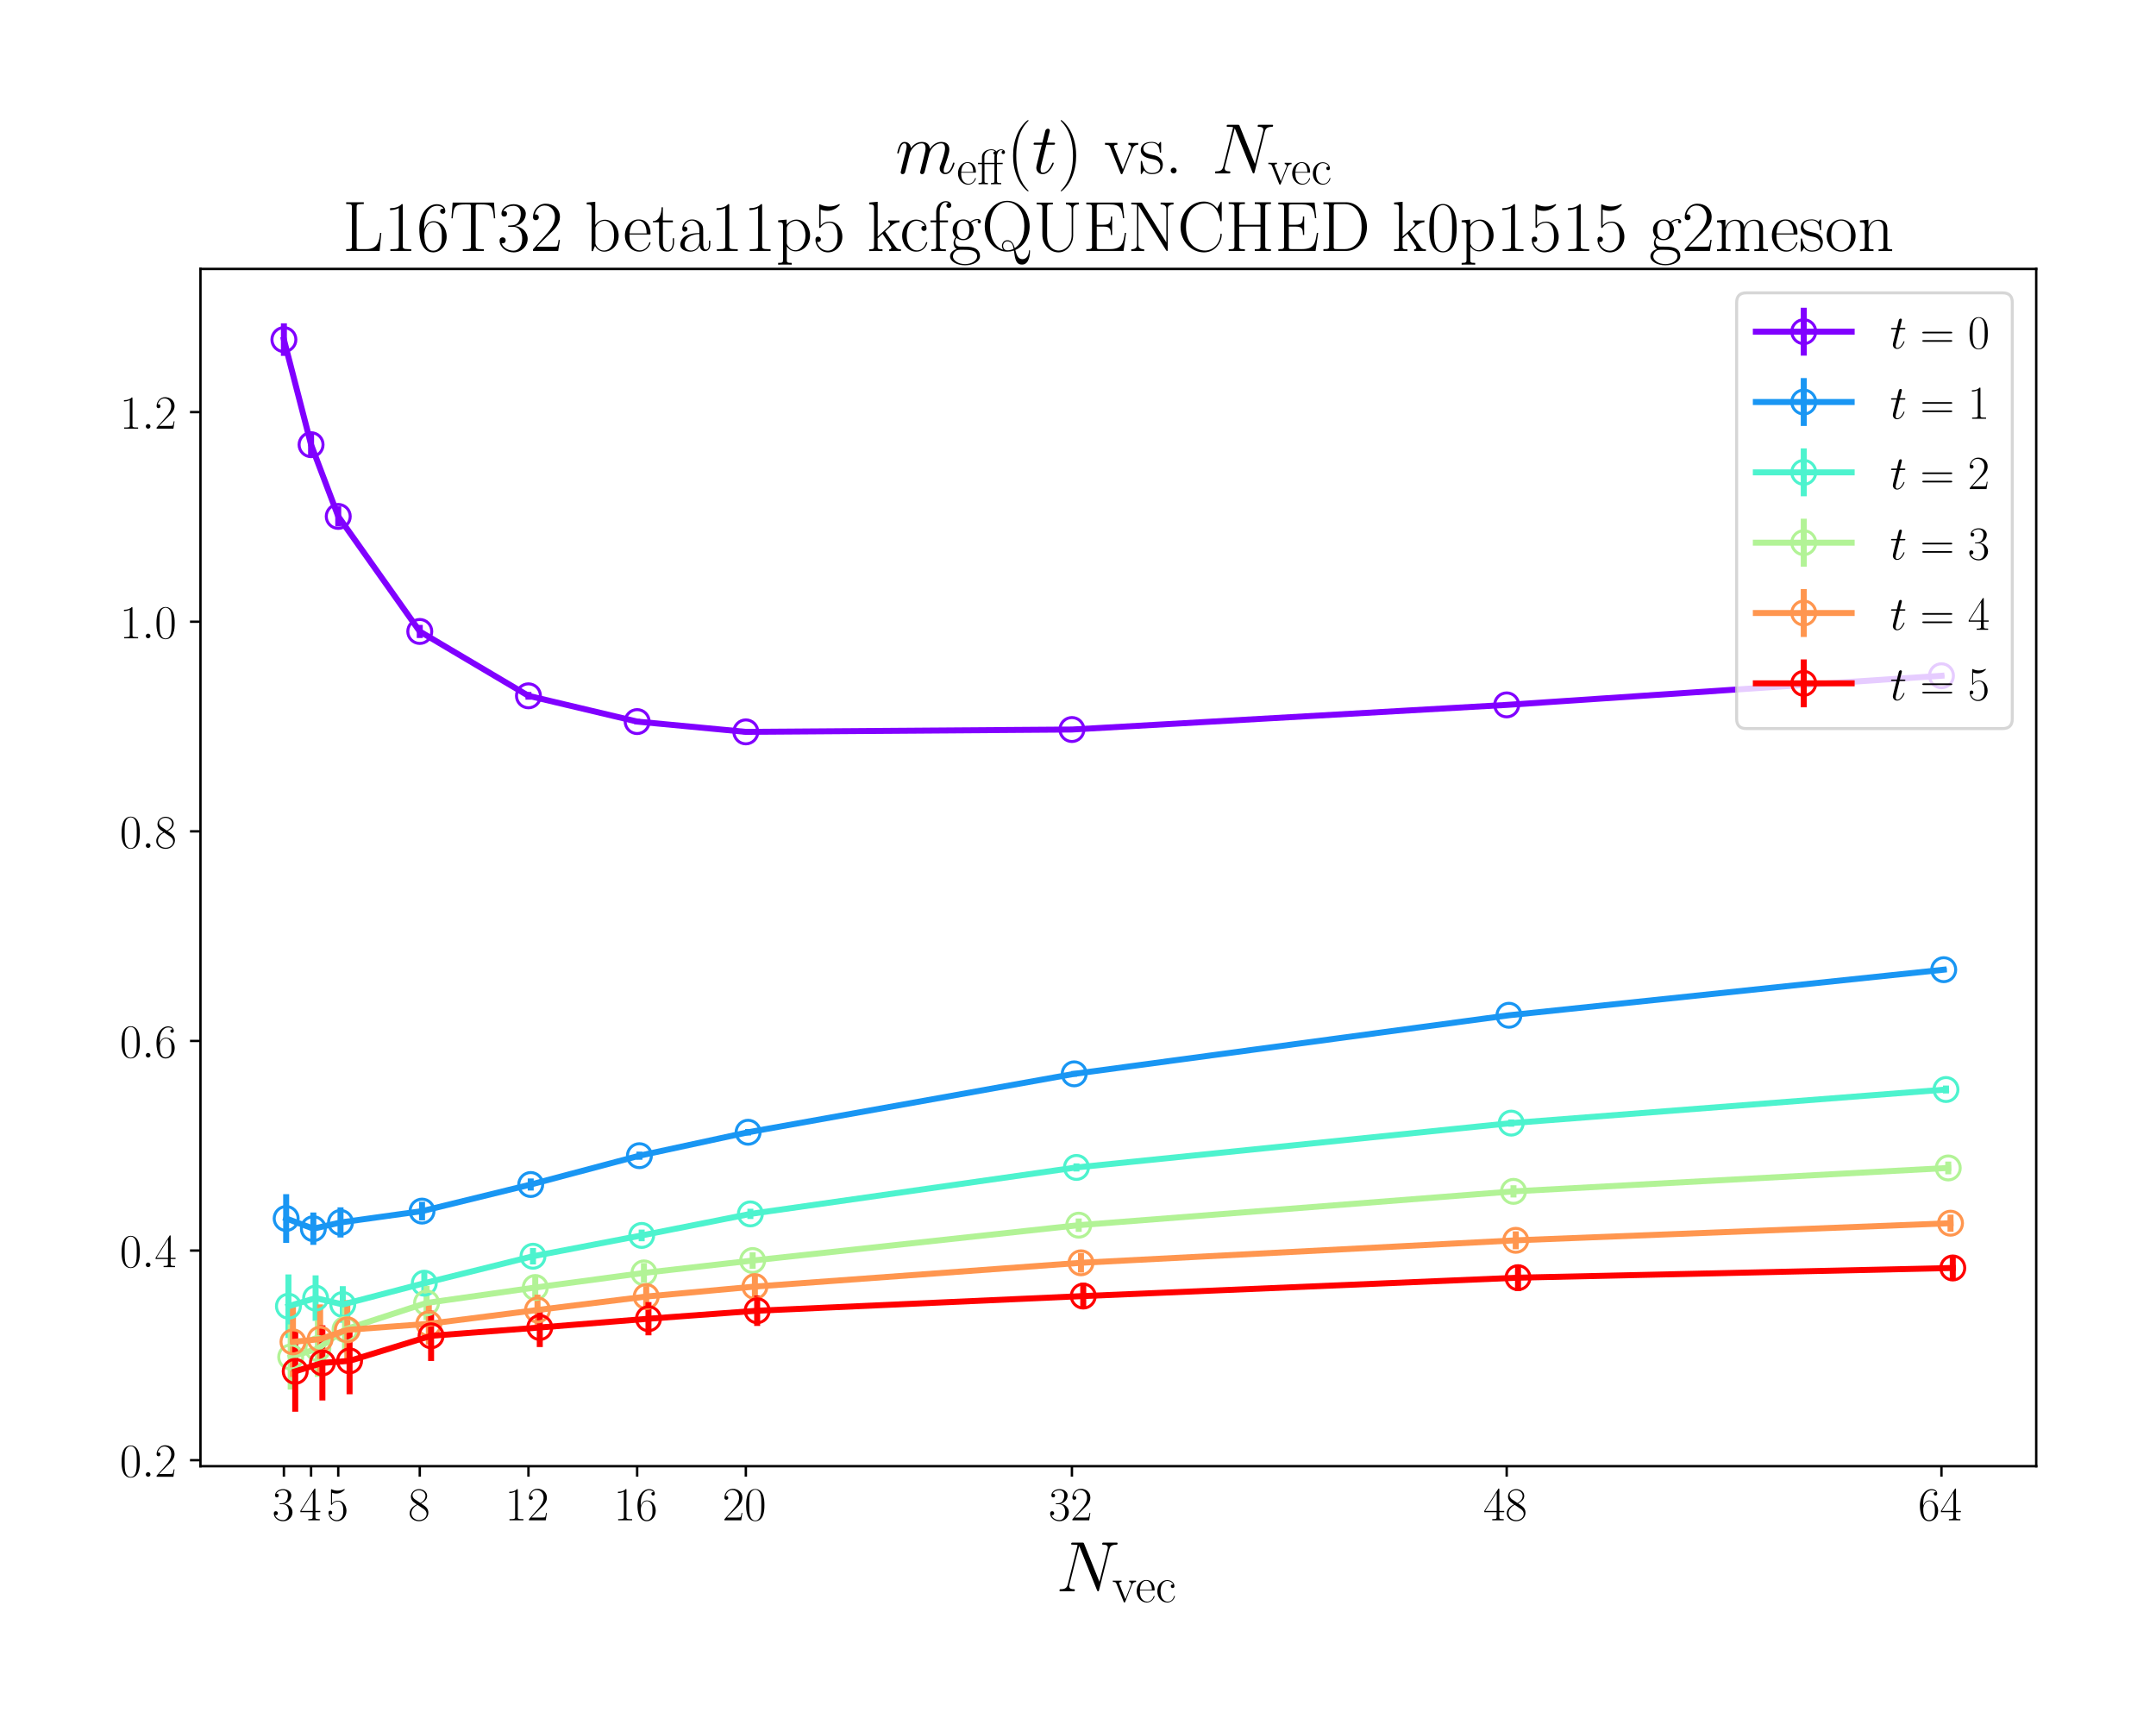 <?xml version="1.0" encoding="utf-8" standalone="no"?>
<!DOCTYPE svg PUBLIC "-//W3C//DTD SVG 1.1//EN"
  "http://www.w3.org/Graphics/SVG/1.1/DTD/svg11.dtd">
<!-- Created with matplotlib (https://matplotlib.org/) -->
<svg height="576pt" version="1.1" viewBox="0 0 720 576" width="720pt" xmlns="http://www.w3.org/2000/svg" xmlns:xlink="http://www.w3.org/1999/xlink">
 <defs>
  <style type="text/css">*{stroke-linecap:butt;stroke-linejoin:round;}</style>
 </defs>
 <g id="figure_1">
  <g id="patch_1">
   <path d="M 0 576 
L 720 576 
L 720 0 
L 0 0 
z
" style="fill:#ffffff;"/>
  </g>
  <g id="axes_1">
   <g id="patch_2">
    <path d="M 66.944 489.576 
L 680 489.576 
L 680 89.794 
L 66.944 89.794 
z
" style="fill:#ffffff;"/>
   </g>
   <g id="matplotlib.axis_1">
    <g id="xtick_1">
     <g id="line2d_1">
      <defs>
       <path d="M 0 0 
L 0 3.5 
" id="m68175ea625" style="stroke:#000000;stroke-width:0.8;"/>
      </defs>
      <g>
       <use style="stroke:#000000;stroke-width:0.8;" x="94.81" xlink:href="#m68175ea625" y="489.576"/>
      </g>
     </g>
     <g id="text_1">
      <!-- $\mathdefault{3}$ -->
      <g transform="translate(90.908 507.645)scale(0.16 -0.16)">
       <defs>
        <path d="M 22.094 33.703 
C 31 33.703 34.906 25.969 34.906 17.031 
C 34.906 5 28.5 0.391 22.703 0.391 
C 17.406 0.391 8.797 3.031 6.094 10.828 
C 6.594 10.625 7.094 10.625 7.594 10.625 
C 10 10.625 11.797 12.219 11.797 14.812 
C 11.797 17.703 9.594 19 7.594 19 
C 5.906 19 3.297 18.203 3.297 14.469 
C 3.297 5.234 12.297 -2 22.906 -2 
C 34 -2 42.5 6.719 42.5 16.953 
C 42.5 26.672 34.5 33.703 25 34.797 
C 32.594 36.375 39.906 43.062 39.906 52.016 
C 39.906 59.688 32 65.297 23 65.297 
C 13.906 65.297 5.906 59.828 5.906 52.016 
C 5.906 48.594 8.5 48 9.797 48 
C 11.906 48 13.703 49.297 13.703 51.891 
C 13.703 54.469 11.906 55.766 9.797 55.766 
C 9.406 55.766 8.906 55.766 8.5 55.578 
C 11.406 61.859 19.297 63 22.797 63 
C 26.297 63 32.906 61.328 32.906 51.875 
C 32.906 49.109 32.5 44.188 29.094 39.844 
C 26.094 36 22.703 36 19.406 35.688 
C 18.906 35.688 16.594 35.453 16.203 35.453 
C 15.5 35.359 15.094 35.266 15.094 34.5 
C 15.094 33.797 15.203 33.703 17.203 33.703 
z
" id="CMR17-51"/>
       </defs>
       <use transform="scale(0.996)" xlink:href="#CMR17-51"/>
      </g>
     </g>
    </g>
    <g id="xtick_2">
     <g id="line2d_2">
      <g>
       <use style="stroke:#000000;stroke-width:0.8;" x="103.884" xlink:href="#m68175ea625" y="489.576"/>
      </g>
     </g>
     <g id="text_2">
      <!-- $\mathdefault{4}$ -->
      <g transform="translate(99.982 507.645)scale(0.16 -0.16)">
       <defs>
        <path d="M 33.594 64.406 
C 33.594 66.5 33.5 66.5 31.703 66.5 
L 2 19.594 
L 2 17 
L 27.797 17 
L 27.797 7.141 
C 27.797 3.5 27.594 2.5 20.594 2.5 
L 18.703 2.5 
L 18.703 0 
C 21.906 0 27.297 0 30.703 0 
C 34.094 0 39.5 0 42.703 0 
L 42.703 2.5 
L 40.797 2.5 
C 33.797 2.5 33.594 3.5 33.594 7.141 
L 33.594 17 
L 43.797 17 
L 43.797 19.594 
L 33.594 19.594 
z
M 28.094 57.859 
L 28.094 19.594 
L 4 19.594 
z
" id="CMR17-52"/>
       </defs>
       <use transform="scale(0.996)" xlink:href="#CMR17-52"/>
      </g>
     </g>
    </g>
    <g id="xtick_3">
     <g id="line2d_3">
      <g>
       <use style="stroke:#000000;stroke-width:0.8;" x="112.959" xlink:href="#m68175ea625" y="489.576"/>
      </g>
     </g>
     <g id="text_3">
      <!-- $\mathdefault{5}$ -->
      <g transform="translate(109.057 507.645)scale(0.16 -0.16)">
       <defs>
        <path d="M 11.406 57.688 
C 12.406 57.281 16.5 56 20.703 56 
C 30 56 35.094 61.109 38 64.062 
C 38 64.953 38 65.5 37.406 65.5 
C 37.297 65.5 37.094 65.5 36.297 65.047 
C 32.797 63.406 28.703 62.078 23.703 62.078 
C 20.703 62.078 16.203 62.484 11.297 64.672 
C 10.203 65.172 10 65.172 9.906 65.172 
C 9.406 65.172 9.297 65.062 9.297 63.078 
L 9.297 34.422 
C 9.297 32.641 9.297 32.141 10.297 32.141 
C 10.797 32.141 11 32.344 11.5 33.031 
C 14.703 37.516 19.094 39.406 24.094 39.406 
C 27.594 39.406 35.094 37.219 35.094 20.141 
C 35.094 16.953 35.094 11.172 32.094 6.578 
C 29.594 2.484 25.703 0.391 21.406 0.391 
C 14.797 0.391 8.094 5 6.297 12.719 
C 6.703 12.609 7.5 12.422 7.906 12.422 
C 9.203 12.422 11.703 13.125 11.703 16.219 
C 11.703 18.906 9.797 20 7.906 20 
C 5.594 20 4.094 18.594 4.094 15.797 
C 4.094 7.094 11 -2 21.594 -2 
C 31.906 -2 41.703 6.875 41.703 19.75 
C 41.703 31.719 33.906 41 24.203 41 
C 19.094 41 14.797 39.109 11.406 35.531 
z
" id="CMR17-53"/>
       </defs>
       <use transform="scale(0.996)" xlink:href="#CMR17-53"/>
      </g>
     </g>
    </g>
    <g id="xtick_4">
     <g id="line2d_4">
      <g>
       <use style="stroke:#000000;stroke-width:0.8;" x="140.182" xlink:href="#m68175ea625" y="489.576"/>
      </g>
     </g>
     <g id="text_4">
      <!-- $\mathdefault{8}$ -->
      <g transform="translate(136.28 507.645)scale(0.16 -0.16)">
       <defs>
        <path d="M 27.203 35.375 
C 33.5 38.547 39.906 43.328 39.906 50.984 
C 39.906 60.016 31.094 65.297 23 65.297 
C 13.906 65.297 5.906 58.734 5.906 49.688 
C 5.906 47.203 6.5 42.922 10.406 39.141 
C 11.406 38.156 15.594 35.172 18.297 33.281 
C 13.797 30.984 3.297 25.531 3.297 14.594 
C 3.297 4.359 13.094 -2 22.797 -2 
C 33.5 -2 42.5 5.656 42.5 15.781 
C 42.5 24.844 36.406 29.016 32.406 31.703 
z
M 14.094 44.094 
C 13.297 44.594 9.297 47.672 9.297 52.359 
C 9.297 58.422 15.594 63 22.797 63 
C 30.703 63 36.5 57.438 36.5 50.969 
C 36.5 41.703 26.094 36.422 25.594 36.422 
C 25.5 36.422 25.406 36.422 24.594 37.031 
z
M 32.5 23.734 
C 34 22.641 38.797 19.375 38.797 13.297 
C 38.797 5.953 31.406 0.391 23 0.391 
C 13.906 0.391 7 6.844 7 14.688 
C 7 22.547 13.094 29.094 20 32.188 
z
" id="CMR17-56"/>
       </defs>
       <use transform="scale(0.996)" xlink:href="#CMR17-56"/>
      </g>
     </g>
    </g>
    <g id="xtick_5">
     <g id="line2d_5">
      <g>
       <use style="stroke:#000000;stroke-width:0.8;" x="176.48" xlink:href="#m68175ea625" y="489.576"/>
      </g>
     </g>
     <g id="text_5">
      <!-- $\mathdefault{12}$ -->
      <g transform="translate(168.676 507.645)scale(0.16 -0.16)">
       <defs>
        <path d="M 26.594 63.406 
C 26.594 65.5 26.5 65.5 25.094 65.5 
C 21.203 61.188 15.297 59.797 9.703 59.797 
C 9.406 59.797 8.906 59.797 8.797 59.5 
C 8.703 59.297 8.703 59.094 8.703 57 
C 11.797 57 17 57.594 21 59.984 
L 21 7.203 
C 21 3.688 20.797 2.5 12.203 2.5 
L 9.203 2.5 
L 9.203 0 
C 14 0 19 0 23.797 0 
C 28.594 0 33.594 0 38.406 0 
L 38.406 2.5 
L 35.406 2.5 
C 26.797 2.5 26.594 3.594 26.594 7.156 
z
" id="CMR17-49"/>
        <path d="M 41.703 15.453 
L 39.906 15.453 
C 38.906 8.375 38.094 7.172 37.703 6.562 
C 37.203 5.766 30 5.766 28.594 5.766 
L 9.406 5.766 
C 13 9.672 20 16.75 28.5 24.953 
C 34.594 30.734 41.703 37.531 41.703 47.422 
C 41.703 59.219 32.297 66 21.797 66 
C 10.797 66 4.094 56.312 4.094 47.344 
C 4.094 43.438 7 42.938 8.203 42.938 
C 9.203 42.938 12.203 43.547 12.203 47.031 
C 12.203 50.109 9.594 51 8.203 51 
C 7.594 51 7 50.906 6.594 50.703 
C 8.5 59.219 14.297 63.406 20.406 63.406 
C 29.094 63.406 34.797 56.516 34.797 47.422 
C 34.797 38.734 29.703 31.25 24 24.75 
L 4.094 2.281 
L 4.094 0 
L 39.297 0 
z
" id="CMR17-50"/>
       </defs>
       <use transform="scale(0.996)" xlink:href="#CMR17-49"/>
       <use transform="translate(45.69 0)scale(0.996)" xlink:href="#CMR17-50"/>
      </g>
     </g>
    </g>
    <g id="xtick_6">
     <g id="line2d_6">
      <g>
       <use style="stroke:#000000;stroke-width:0.8;" x="212.778" xlink:href="#m68175ea625" y="489.576"/>
      </g>
     </g>
     <g id="text_6">
      <!-- $\mathdefault{16}$ -->
      <g transform="translate(204.974 507.645)scale(0.16 -0.16)">
       <defs>
        <path d="M 10.594 34 
C 10.594 57.656 21.797 63 28.297 63 
C 30.406 63 35.5 62.641 37.5 59 
C 35.906 59 32.906 59 32.906 55.516 
C 32.906 52.828 35.094 51.922 36.5 51.922 
C 37.406 51.922 40.094 52.312 40.094 55.625 
C 40.094 61.781 35.094 65.297 28.203 65.297 
C 16.297 65.297 3.797 52.969 3.797 31 
C 3.797 3.953 15.094 -2 23.094 -2 
C 32.797 -2 42 6.672 42 20.047 
C 42 32.516 33.906 41.594 23.703 41.594 
C 17.594 41.594 13.094 37.609 10.594 30.625 
z
M 23.094 0.391 
C 10.797 0.391 10.797 18.75 10.797 22.438 
C 10.797 29.625 14.203 40 23.5 40 
C 25.203 40 30.094 40 33.406 33.125 
C 35.203 29.219 35.203 25.141 35.203 20.141 
C 35.203 14.75 35.203 10.781 33.094 6.781 
C 30.906 2.672 27.703 0.391 23.094 0.391 
z
" id="CMR17-54"/>
       </defs>
       <use transform="scale(0.996)" xlink:href="#CMR17-49"/>
       <use transform="translate(45.69 0)scale(0.996)" xlink:href="#CMR17-54"/>
      </g>
     </g>
    </g>
    <g id="xtick_7">
     <g id="line2d_7">
      <g>
       <use style="stroke:#000000;stroke-width:0.8;" x="249.076" xlink:href="#m68175ea625" y="489.576"/>
      </g>
     </g>
     <g id="text_7">
      <!-- $\mathdefault{20}$ -->
      <g transform="translate(241.272 507.645)scale(0.16 -0.16)">
       <defs>
        <path d="M 42 31.641 
C 42 37.75 41.906 48.125 37.703 56.109 
C 34 63.109 28.094 65.594 22.906 65.594 
C 18.094 65.594 12 63.406 8.203 56.203 
C 4.203 48.719 3.797 39.438 3.797 31.641 
C 3.797 25.953 3.906 17.281 7 9.672 
C 11.297 -0.609 19 -2 22.906 -2 
C 27.5 -2 34.5 -0.109 38.594 9.375 
C 41.594 16.281 42 24.359 42 31.641 
z
M 22.906 -0.406 
C 16.5 -0.406 12.703 5.078 11.297 12.688 
C 10.203 18.562 10.203 27.156 10.203 32.75 
C 10.203 40.438 10.203 46.828 11.5 52.922 
C 13.406 61.391 19 64 22.906 64 
C 27 64 32.297 61.297 34.203 53.125 
C 35.5 47.438 35.594 40.734 35.594 32.75 
C 35.594 26.25 35.594 18.266 34.406 12.375 
C 32.297 1.484 26.406 -0.406 22.906 -0.406 
z
" id="CMR17-48"/>
       </defs>
       <use transform="scale(0.996)" xlink:href="#CMR17-50"/>
       <use transform="translate(45.69 0)scale(0.996)" xlink:href="#CMR17-48"/>
      </g>
     </g>
    </g>
    <g id="xtick_8">
     <g id="line2d_8">
      <g>
       <use style="stroke:#000000;stroke-width:0.8;" x="357.97" xlink:href="#m68175ea625" y="489.576"/>
      </g>
     </g>
     <g id="text_8">
      <!-- $\mathdefault{32}$ -->
      <g transform="translate(350.166 507.645)scale(0.16 -0.16)">
       <use transform="scale(0.996)" xlink:href="#CMR17-51"/>
       <use transform="translate(45.69 0)scale(0.996)" xlink:href="#CMR17-50"/>
      </g>
     </g>
    </g>
    <g id="xtick_9">
     <g id="line2d_9">
      <g>
       <use style="stroke:#000000;stroke-width:0.8;" x="503.161" xlink:href="#m68175ea625" y="489.576"/>
      </g>
     </g>
     <g id="text_9">
      <!-- $\mathdefault{48}$ -->
      <g transform="translate(495.357 507.645)scale(0.16 -0.16)">
       <use transform="scale(0.996)" xlink:href="#CMR17-52"/>
       <use transform="translate(45.69 0)scale(0.996)" xlink:href="#CMR17-56"/>
      </g>
     </g>
    </g>
    <g id="xtick_10">
     <g id="line2d_10">
      <g>
       <use style="stroke:#000000;stroke-width:0.8;" x="648.353" xlink:href="#m68175ea625" y="489.576"/>
      </g>
     </g>
     <g id="text_10">
      <!-- $\mathdefault{64}$ -->
      <g transform="translate(640.549 507.645)scale(0.16 -0.16)">
       <use transform="scale(0.996)" xlink:href="#CMR17-54"/>
       <use transform="translate(45.69 0)scale(0.996)" xlink:href="#CMR17-52"/>
      </g>
     </g>
    </g>
    <g id="text_11">
     <!-- $N_{\rm vec}$ -->
     <g transform="translate(352.717 531.349)scale(0.24 -0.24)">
      <defs>
       <path d="M 74 57.781 
C 75.094 62.094 76.703 65.094 84.297 65.094 
C 84.594 65.094 85.797 65.094 85.797 66.859 
C 85.797 68 84.906 68 84.5 68 
C 82.5 68 77.406 68 75.406 68 
L 70.594 68 
C 69.203 68 67.406 68 66 68 
C 65.406 68 64.203 68 64.203 66.094 
C 64.203 65.094 65 65.094 65.703 65.094 
C 71.703 65.094 72.094 62.797 72.094 60.984 
C 72.094 60.094 72 59.781 71.703 58.391 
L 60.406 13.281 
L 39 66.391 
C 38.297 68 38.203 68 36 68 
L 23.797 68 
C 21.797 68 20.906 68 20.906 66.094 
C 20.906 65.094 21.594 65.094 23.5 65.094 
C 24 65.094 29.906 65.094 29.906 64.297 
C 29.906 64.094 29.703 63.297 29.594 63 
L 16.297 9.922 
C 15.094 5 12.703 2.906 6.094 2.906 
C 5.594 2.906 4.594 2.906 4.594 1.047 
C 4.594 0 5.594 0 5.906 0 
C 7.906 0 13 0 15 0 
L 19.797 0 
C 21.203 0 22.906 0 24.297 0 
C 25 0 26.094 0 26.094 1.906 
C 26.094 2.812 25.094 2.906 24.703 2.906 
C 21.406 2.906 18.203 3.5 18.203 7.094 
C 18.203 7.891 18.406 8.781 18.594 9.578 
L 32.094 63 
C 32.703 62 32.703 61.812 33.094 60.906 
L 56.906 1.797 
C 57.406 0.594 57.594 0 58.5 0 
C 59.5 0 59.594 0.297 60 2 
z
" id="CMMI12-78"/>
       <path d="M 39.094 33.797 
C 40 36 41.594 40 47.406 40 
L 47.406 42.594 
C 45.5 42.594 43 42.594 41.094 42.594 
C 39 42.594 35.703 42.594 33.703 42.688 
L 33.703 40.094 
C 36.203 39.891 37.594 38.703 37.594 36.109 
C 37.594 35.203 37.594 35 37 33.609 
L 26 5.891 
L 14.094 35.719 
C 13.5 37.016 13.5 37.203 13.5 37.609 
C 13.5 40 16.797 40 18.297 40 
L 18.297 42.688 
C 15.906 42.594 11.5 42.594 9 42.594 
C 6.297 42.594 3.203 42.594 1 42.688 
L 1 40 
C 4.797 40 6.906 40 8.094 36.906 
L 22.594 0.688 
C 23.203 -0.797 23.297 -1 24.203 -1 
C 25.094 -1 25.203 -0.797 25.797 0.688 
z
" id="CMR17-118"/>
       <path d="M 38.094 23 
C 38.5 23.406 38.5 23.609 38.5 24.625 
C 38.5 34.969 33.094 44 21.703 44 
C 11.094 44 2.703 33.891 2.703 21.609 
C 2.703 8.609 12.203 -1 22.797 -1 
C 34 -1 38.406 9.484 38.406 11.562 
C 38.406 12.25 37.797 12.25 37.594 12.25 
C 36.906 12.25 36.797 12.047 36.406 10.875 
C 34.203 4.141 28.703 0.797 23.5 0.797 
C 19.203 0.797 14.906 3.172 12.203 7.5 
C 9.094 12.547 9.094 18.375 9.094 23 
z
M 9.203 24.5 
C 9.906 39.141 17.594 42.406 21.594 42.406 
C 28.406 42.406 33 35.891 33.094 24.5 
z
" id="CMR17-101"/>
       <path d="M 34.906 35 
C 33 35 30.203 35 30.203 31.516 
C 30.203 28.719 32.5 27.922 33.797 27.922 
C 34.5 27.922 37.406 28.234 37.406 31.625 
C 37.406 38.547 30.594 43.797 22.906 43.797 
C 12.297 43.797 3.297 34.031 3.297 21.297 
C 3.297 8.062 12.703 -1 22.906 -1 
C 35.297 -1 38.406 10.578 38.406 11.688 
C 38.406 12.094 38.297 12.391 37.594 12.391 
C 36.906 12.391 36.797 12.297 36.406 10.984 
C 33.797 2.812 28.094 0.797 23.797 0.797 
C 17.406 0.797 9.703 6.672 9.703 21.391 
C 9.703 36.531 17.094 42 23 42 
C 26.906 42 32.703 40.203 34.906 35 
z
" id="CMR17-99"/>
      </defs>
      <use transform="scale(0.996)" xlink:href="#CMMI12-78"/>
      <use transform="translate(78.115 -14.944)scale(0.697)" xlink:href="#CMR17-118"/>
      <use transform="translate(110.098 -14.944)scale(0.697)" xlink:href="#CMR17-101"/>
      <use transform="translate(138.438 -14.944)scale(0.697)" xlink:href="#CMR17-99"/>
     </g>
    </g>
   </g>
   <g id="matplotlib.axis_2">
    <g id="ytick_1">
     <g id="line2d_11">
      <defs>
       <path d="M 0 0 
L -3.5 0 
" id="m7dd1489941" style="stroke:#000000;stroke-width:0.8;"/>
      </defs>
      <g>
       <use style="stroke:#000000;stroke-width:0.8;" x="66.944" xlink:href="#m7dd1489941" y="487.574"/>
      </g>
     </g>
     <g id="text_12">
      <!-- $\mathdefault{0.2}$ -->
      <g transform="translate(40 493.109)scale(0.16 -0.16)">
       <defs>
        <path d="M 18.406 4.797 
C 18.406 7.688 16 9.672 13.594 9.672 
C 10.703 9.672 8.703 7.281 8.703 4.891 
C 8.703 2 11.094 0 13.5 0 
C 16.406 0 18.406 2.391 18.406 4.797 
z
" id="CMMI12-58"/>
       </defs>
       <use transform="scale(0.996)" xlink:href="#CMR17-48"/>
       <use transform="translate(45.69 0)scale(0.996)" xlink:href="#CMMI12-58"/>
       <use transform="translate(72.788 0)scale(0.996)" xlink:href="#CMR17-50"/>
      </g>
     </g>
    </g>
    <g id="ytick_2">
     <g id="line2d_12">
      <g>
       <use style="stroke:#000000;stroke-width:0.8;" x="66.944" xlink:href="#m7dd1489941" y="417.58"/>
      </g>
     </g>
     <g id="text_13">
      <!-- $\mathdefault{0.4}$ -->
      <g transform="translate(40 423.115)scale(0.16 -0.16)">
       <use transform="scale(0.996)" xlink:href="#CMR17-48"/>
       <use transform="translate(45.69 0)scale(0.996)" xlink:href="#CMMI12-58"/>
       <use transform="translate(72.788 0)scale(0.996)" xlink:href="#CMR17-52"/>
      </g>
     </g>
    </g>
    <g id="ytick_3">
     <g id="line2d_13">
      <g>
       <use style="stroke:#000000;stroke-width:0.8;" x="66.944" xlink:href="#m7dd1489941" y="347.586"/>
      </g>
     </g>
     <g id="text_14">
      <!-- $\mathdefault{0.6}$ -->
      <g transform="translate(40 353.121)scale(0.16 -0.16)">
       <use transform="scale(0.996)" xlink:href="#CMR17-48"/>
       <use transform="translate(45.69 0)scale(0.996)" xlink:href="#CMMI12-58"/>
       <use transform="translate(72.788 0)scale(0.996)" xlink:href="#CMR17-54"/>
      </g>
     </g>
    </g>
    <g id="ytick_4">
     <g id="line2d_14">
      <g>
       <use style="stroke:#000000;stroke-width:0.8;" x="66.944" xlink:href="#m7dd1489941" y="277.592"/>
      </g>
     </g>
     <g id="text_15">
      <!-- $\mathdefault{0.8}$ -->
      <g transform="translate(40 283.127)scale(0.16 -0.16)">
       <use transform="scale(0.996)" xlink:href="#CMR17-48"/>
       <use transform="translate(45.69 0)scale(0.996)" xlink:href="#CMMI12-58"/>
       <use transform="translate(72.788 0)scale(0.996)" xlink:href="#CMR17-56"/>
      </g>
     </g>
    </g>
    <g id="ytick_5">
     <g id="line2d_15">
      <g>
       <use style="stroke:#000000;stroke-width:0.8;" x="66.944" xlink:href="#m7dd1489941" y="207.598"/>
      </g>
     </g>
     <g id="text_16">
      <!-- $\mathdefault{1.0}$ -->
      <g transform="translate(40 213.133)scale(0.16 -0.16)">
       <use transform="scale(0.996)" xlink:href="#CMR17-49"/>
       <use transform="translate(45.69 0)scale(0.996)" xlink:href="#CMMI12-58"/>
       <use transform="translate(72.788 0)scale(0.996)" xlink:href="#CMR17-48"/>
      </g>
     </g>
    </g>
    <g id="ytick_6">
     <g id="line2d_16">
      <g>
       <use style="stroke:#000000;stroke-width:0.8;" x="66.944" xlink:href="#m7dd1489941" y="137.604"/>
      </g>
     </g>
     <g id="text_17">
      <!-- $\mathdefault{1.2}$ -->
      <g transform="translate(40 143.139)scale(0.16 -0.16)">
       <use transform="scale(0.996)" xlink:href="#CMR17-49"/>
       <use transform="translate(45.69 0)scale(0.996)" xlink:href="#CMMI12-58"/>
       <use transform="translate(72.788 0)scale(0.996)" xlink:href="#CMR17-50"/>
      </g>
     </g>
    </g>
   </g>
   <g id="LineCollection_1">
    <path clip-path="url(#p62a6d0ceb0)" d="M 94.81 118.833 
L 94.81 107.966 
" style="fill:none;stroke:#8000ff;stroke-width:2;"/>
    <path clip-path="url(#p62a6d0ceb0)" d="M 103.884 152.438 
L 103.884 144.537 
" style="fill:none;stroke:#8000ff;stroke-width:2;"/>
    <path clip-path="url(#p62a6d0ceb0)" d="M 112.959 175.805 
L 112.959 169.07 
" style="fill:none;stroke:#8000ff;stroke-width:2;"/>
    <path clip-path="url(#p62a6d0ceb0)" d="M 140.182 213.036 
L 140.182 208.665 
" style="fill:none;stroke:#8000ff;stroke-width:2;"/>
    <path clip-path="url(#p62a6d0ceb0)" d="M 176.48 233.633 
L 176.48 231.053 
" style="fill:none;stroke:#8000ff;stroke-width:2;"/>
    <path clip-path="url(#p62a6d0ceb0)" d="M 212.778 241.828 
L 212.778 240.064 
" style="fill:none;stroke:#8000ff;stroke-width:2;"/>
    <path clip-path="url(#p62a6d0ceb0)" d="M 249.076 245.188 
L 249.076 243.574 
" style="fill:none;stroke:#8000ff;stroke-width:2;"/>
    <path clip-path="url(#p62a6d0ceb0)" d="M 357.97 244.203 
L 357.97 242.991 
" style="fill:none;stroke:#8000ff;stroke-width:2;"/>
    <path clip-path="url(#p62a6d0ceb0)" d="M 503.161 235.932 
L 503.161 234.813 
" style="fill:none;stroke:#8000ff;stroke-width:2;"/>
    <path clip-path="url(#p62a6d0ceb0)" d="M 648.353 226.058 
L 648.353 225.226 
" style="fill:none;stroke:#8000ff;stroke-width:2;"/>
   </g>
   <g id="LineCollection_2">
    <path clip-path="url(#p62a6d0ceb0)" d="M 95.566 415.007 
L 95.566 398.736 
" style="fill:none;stroke:#1996f3;stroke-width:2;"/>
    <path clip-path="url(#p62a6d0ceb0)" d="M 104.64 415.685 
L 104.64 404.864 
" style="fill:none;stroke:#1996f3;stroke-width:2;"/>
    <path clip-path="url(#p62a6d0ceb0)" d="M 113.715 413.232 
L 113.715 403.147 
" style="fill:none;stroke:#1996f3;stroke-width:2;"/>
    <path clip-path="url(#p62a6d0ceb0)" d="M 140.938 407.51 
L 140.938 401.296 
" style="fill:none;stroke:#1996f3;stroke-width:2;"/>
    <path clip-path="url(#p62a6d0ceb0)" d="M 177.236 397.537 
L 177.236 393.51 
" style="fill:none;stroke:#1996f3;stroke-width:2;"/>
    <path clip-path="url(#p62a6d0ceb0)" d="M 213.534 387.257 
L 213.534 384.541 
" style="fill:none;stroke:#1996f3;stroke-width:2;"/>
    <path clip-path="url(#p62a6d0ceb0)" d="M 249.832 379.161 
L 249.832 376.986 
" style="fill:none;stroke:#1996f3;stroke-width:2;"/>
    <path clip-path="url(#p62a6d0ceb0)" d="M 358.726 359.526 
L 358.726 357.615 
" style="fill:none;stroke:#1996f3;stroke-width:2;"/>
    <path clip-path="url(#p62a6d0ceb0)" d="M 503.917 339.822 
L 503.917 338.197 
" style="fill:none;stroke:#1996f3;stroke-width:2;"/>
    <path clip-path="url(#p62a6d0ceb0)" d="M 649.109 324.463 
L 649.109 323.121 
" style="fill:none;stroke:#1996f3;stroke-width:2;"/>
   </g>
   <g id="LineCollection_3">
    <path clip-path="url(#p62a6d0ceb0)" d="M 96.322 446.765 
L 96.322 425.552 
" style="fill:none;stroke:#4df3ce;stroke-width:2;"/>
    <path clip-path="url(#p62a6d0ceb0)" d="M 105.397 441.052 
L 105.397 425.851 
" style="fill:none;stroke:#4df3ce;stroke-width:2;"/>
    <path clip-path="url(#p62a6d0ceb0)" d="M 114.471 441.687 
L 114.471 429.467 
" style="fill:none;stroke:#4df3ce;stroke-width:2;"/>
    <path clip-path="url(#p62a6d0ceb0)" d="M 141.695 432.455 
L 141.695 424.488 
" style="fill:none;stroke:#4df3ce;stroke-width:2;"/>
    <path clip-path="url(#p62a6d0ceb0)" d="M 177.992 422.208 
L 177.992 416.737 
" style="fill:none;stroke:#4df3ce;stroke-width:2;"/>
    <path clip-path="url(#p62a6d0ceb0)" d="M 214.29 414.465 
L 214.29 410.582 
" style="fill:none;stroke:#4df3ce;stroke-width:2;"/>
    <path clip-path="url(#p62a6d0ceb0)" d="M 250.588 407.048 
L 250.588 403.63 
" style="fill:none;stroke:#4df3ce;stroke-width:2;"/>
    <path clip-path="url(#p62a6d0ceb0)" d="M 359.482 391.174 
L 359.482 388.469 
" style="fill:none;stroke:#4df3ce;stroke-width:2;"/>
    <path clip-path="url(#p62a6d0ceb0)" d="M 504.674 376.229 
L 504.674 373.813 
" style="fill:none;stroke:#4df3ce;stroke-width:2;"/>
    <path clip-path="url(#p62a6d0ceb0)" d="M 649.865 365.129 
L 649.865 362.484 
" style="fill:none;stroke:#4df3ce;stroke-width:2;"/>
   </g>
   <g id="LineCollection_4">
    <path clip-path="url(#p62a6d0ceb0)" d="M 97.078 463.993 
L 97.078 442.24 
" style="fill:none;stroke:#b2f396;stroke-width:2;"/>
    <path clip-path="url(#p62a6d0ceb0)" d="M 106.153 459.752 
L 106.153 440.872 
" style="fill:none;stroke:#b2f396;stroke-width:2;"/>
    <path clip-path="url(#p62a6d0ceb0)" d="M 115.227 451.718 
L 115.227 436.103 
" style="fill:none;stroke:#b2f396;stroke-width:2;"/>
    <path clip-path="url(#p62a6d0ceb0)" d="M 142.451 440.796 
L 142.451 429.325 
" style="fill:none;stroke:#b2f396;stroke-width:2;"/>
    <path clip-path="url(#p62a6d0ceb0)" d="M 178.749 433.586 
L 178.749 426.245 
" style="fill:none;stroke:#b2f396;stroke-width:2;"/>
    <path clip-path="url(#p62a6d0ceb0)" d="M 215.047 428.33 
L 215.047 421.745 
" style="fill:none;stroke:#b2f396;stroke-width:2;"/>
    <path clip-path="url(#p62a6d0ceb0)" d="M 251.344 423.639 
L 251.344 418.174 
" style="fill:none;stroke:#b2f396;stroke-width:2;"/>
    <path clip-path="url(#p62a6d0ceb0)" d="M 360.238 411.331 
L 360.238 406.869 
" style="fill:none;stroke:#b2f396;stroke-width:2;"/>
    <path clip-path="url(#p62a6d0ceb0)" d="M 505.43 399.852 
L 505.43 395.776 
" style="fill:none;stroke:#b2f396;stroke-width:2;"/>
    <path clip-path="url(#p62a6d0ceb0)" d="M 650.621 392.122 
L 650.621 387.858 
" style="fill:none;stroke:#b2f396;stroke-width:2;"/>
   </g>
   <g id="LineCollection_5">
    <path clip-path="url(#p62a6d0ceb0)" d="M 97.835 459.783 
L 97.835 436.347 
" style="fill:none;stroke:#ff964f;stroke-width:2;"/>
    <path clip-path="url(#p62a6d0ceb0)" d="M 106.909 458.742 
L 106.909 435.561 
" style="fill:none;stroke:#ff964f;stroke-width:2;"/>
    <path clip-path="url(#p62a6d0ceb0)" d="M 115.984 453.967 
L 115.984 434.126 
" style="fill:none;stroke:#ff964f;stroke-width:2;"/>
    <path clip-path="url(#p62a6d0ceb0)" d="M 143.207 448.93 
L 143.207 435.124 
" style="fill:none;stroke:#ff964f;stroke-width:2;"/>
    <path clip-path="url(#p62a6d0ceb0)" d="M 179.505 442.523 
L 179.505 432.31 
" style="fill:none;stroke:#ff964f;stroke-width:2;"/>
    <path clip-path="url(#p62a6d0ceb0)" d="M 215.803 437.28 
L 215.803 428.579 
" style="fill:none;stroke:#ff964f;stroke-width:2;"/>
    <path clip-path="url(#p62a6d0ceb0)" d="M 252.101 433.355 
L 252.101 425.84 
" style="fill:none;stroke:#ff964f;stroke-width:2;"/>
    <path clip-path="url(#p62a6d0ceb0)" d="M 360.994 424.935 
L 360.994 418.393 
" style="fill:none;stroke:#ff964f;stroke-width:2;"/>
    <path clip-path="url(#p62a6d0ceb0)" d="M 506.186 417.147 
L 506.186 411.171 
" style="fill:none;stroke:#ff964f;stroke-width:2;"/>
    <path clip-path="url(#p62a6d0ceb0)" d="M 651.378 411.305 
L 651.378 405.578 
" style="fill:none;stroke:#ff964f;stroke-width:2;"/>
   </g>
   <g id="LineCollection_6">
    <path clip-path="url(#p62a6d0ceb0)" d="M 98.591 471.404 
L 98.591 444.419 
" style="fill:none;stroke:#ff0000;stroke-width:2;"/>
    <path clip-path="url(#p62a6d0ceb0)" d="M 107.665 467.64 
L 107.665 442.535 
" style="fill:none;stroke:#ff0000;stroke-width:2;"/>
    <path clip-path="url(#p62a6d0ceb0)" d="M 116.74 465.564 
L 116.74 443.252 
" style="fill:none;stroke:#ff0000;stroke-width:2;"/>
    <path clip-path="url(#p62a6d0ceb0)" d="M 143.963 454.452 
L 143.963 437.626 
" style="fill:none;stroke:#ff0000;stroke-width:2;"/>
    <path clip-path="url(#p62a6d0ceb0)" d="M 180.261 449.79 
L 180.261 436.743 
" style="fill:none;stroke:#ff0000;stroke-width:2;"/>
    <path clip-path="url(#p62a6d0ceb0)" d="M 216.559 445.885 
L 216.559 434.788 
" style="fill:none;stroke:#ff0000;stroke-width:2;"/>
    <path clip-path="url(#p62a6d0ceb0)" d="M 252.857 442.761 
L 252.857 432.567 
" style="fill:none;stroke:#ff0000;stroke-width:2;"/>
    <path clip-path="url(#p62a6d0ceb0)" d="M 361.751 437.192 
L 361.751 428.352 
" style="fill:none;stroke:#ff0000;stroke-width:2;"/>
    <path clip-path="url(#p62a6d0ceb0)" d="M 506.942 431.036 
L 506.942 422.234 
" style="fill:none;stroke:#ff0000;stroke-width:2;"/>
    <path clip-path="url(#p62a6d0ceb0)" d="M 652.134 427.166 
L 652.134 419.618 
" style="fill:none;stroke:#ff0000;stroke-width:2;"/>
   </g>
   <g id="line2d_17">
    <path clip-path="url(#p62a6d0ceb0)" d="M 94.81 113.399 
L 103.884 148.487 
L 112.959 172.438 
L 140.182 210.85 
L 176.48 232.343 
L 212.778 240.946 
L 249.076 244.381 
L 357.97 243.597 
L 503.161 235.372 
L 648.353 225.642 
" style="fill:none;stroke:#8000ff;stroke-linecap:square;stroke-width:2;"/>
    <defs>
     <path d="M 0 4 
C 1.061 4 2.078 3.579 2.828 2.828 
C 3.579 2.078 4 1.061 4 0 
C 4 -1.061 3.579 -2.078 2.828 -2.828 
C 2.078 -3.579 1.061 -4 0 -4 
C -1.061 -4 -2.078 -3.579 -2.828 -2.828 
C -3.579 -2.078 -4 -1.061 -4 0 
C -4 1.061 -3.579 2.078 -2.828 2.828 
C -2.078 3.579 -1.061 4 0 4 
z
" id="m7858bf9d93" style="stroke:#8000ff;"/>
    </defs>
    <g clip-path="url(#p62a6d0ceb0)">
     <use style="fill-opacity:0;stroke:#8000ff;" x="94.81" xlink:href="#m7858bf9d93" y="113.399"/>
     <use style="fill-opacity:0;stroke:#8000ff;" x="103.884" xlink:href="#m7858bf9d93" y="148.487"/>
     <use style="fill-opacity:0;stroke:#8000ff;" x="112.959" xlink:href="#m7858bf9d93" y="172.438"/>
     <use style="fill-opacity:0;stroke:#8000ff;" x="140.182" xlink:href="#m7858bf9d93" y="210.85"/>
     <use style="fill-opacity:0;stroke:#8000ff;" x="176.48" xlink:href="#m7858bf9d93" y="232.343"/>
     <use style="fill-opacity:0;stroke:#8000ff;" x="212.778" xlink:href="#m7858bf9d93" y="240.946"/>
     <use style="fill-opacity:0;stroke:#8000ff;" x="249.076" xlink:href="#m7858bf9d93" y="244.381"/>
     <use style="fill-opacity:0;stroke:#8000ff;" x="357.97" xlink:href="#m7858bf9d93" y="243.597"/>
     <use style="fill-opacity:0;stroke:#8000ff;" x="503.161" xlink:href="#m7858bf9d93" y="235.372"/>
     <use style="fill-opacity:0;stroke:#8000ff;" x="648.353" xlink:href="#m7858bf9d93" y="225.642"/>
    </g>
   </g>
   <g id="line2d_18">
    <path clip-path="url(#p62a6d0ceb0)" d="M 95.566 406.872 
L 104.64 410.275 
L 113.715 408.189 
L 140.938 404.403 
L 177.236 395.524 
L 213.534 385.899 
L 249.832 378.074 
L 358.726 358.571 
L 503.917 339.01 
L 649.109 323.792 
" style="fill:none;stroke:#1996f3;stroke-linecap:square;stroke-width:2;"/>
    <defs>
     <path d="M 0 4 
C 1.061 4 2.078 3.579 2.828 2.828 
C 3.579 2.078 4 1.061 4 0 
C 4 -1.061 3.579 -2.078 2.828 -2.828 
C 2.078 -3.579 1.061 -4 0 -4 
C -1.061 -4 -2.078 -3.579 -2.828 -2.828 
C -3.579 -2.078 -4 -1.061 -4 0 
C -4 1.061 -3.579 2.078 -2.828 2.828 
C -2.078 3.579 -1.061 4 0 4 
z
" id="m8f7cd7a056" style="stroke:#1996f3;"/>
    </defs>
    <g clip-path="url(#p62a6d0ceb0)">
     <use style="fill-opacity:0;stroke:#1996f3;" x="95.566" xlink:href="#m8f7cd7a056" y="406.872"/>
     <use style="fill-opacity:0;stroke:#1996f3;" x="104.64" xlink:href="#m8f7cd7a056" y="410.275"/>
     <use style="fill-opacity:0;stroke:#1996f3;" x="113.715" xlink:href="#m8f7cd7a056" y="408.189"/>
     <use style="fill-opacity:0;stroke:#1996f3;" x="140.938" xlink:href="#m8f7cd7a056" y="404.403"/>
     <use style="fill-opacity:0;stroke:#1996f3;" x="177.236" xlink:href="#m8f7cd7a056" y="395.524"/>
     <use style="fill-opacity:0;stroke:#1996f3;" x="213.534" xlink:href="#m8f7cd7a056" y="385.899"/>
     <use style="fill-opacity:0;stroke:#1996f3;" x="249.832" xlink:href="#m8f7cd7a056" y="378.074"/>
     <use style="fill-opacity:0;stroke:#1996f3;" x="358.726" xlink:href="#m8f7cd7a056" y="358.571"/>
     <use style="fill-opacity:0;stroke:#1996f3;" x="503.917" xlink:href="#m8f7cd7a056" y="339.01"/>
     <use style="fill-opacity:0;stroke:#1996f3;" x="649.109" xlink:href="#m8f7cd7a056" y="323.792"/>
    </g>
   </g>
   <g id="line2d_19">
    <path clip-path="url(#p62a6d0ceb0)" d="M 96.322 436.159 
L 105.397 433.452 
L 114.471 435.577 
L 141.695 428.471 
L 177.992 419.473 
L 214.29 412.524 
L 250.588 405.339 
L 359.482 389.821 
L 504.674 375.021 
L 649.865 363.807 
" style="fill:none;stroke:#4df3ce;stroke-linecap:square;stroke-width:2;"/>
    <defs>
     <path d="M 0 4 
C 1.061 4 2.078 3.579 2.828 2.828 
C 3.579 2.078 4 1.061 4 0 
C 4 -1.061 3.579 -2.078 2.828 -2.828 
C 2.078 -3.579 1.061 -4 0 -4 
C -1.061 -4 -2.078 -3.579 -2.828 -2.828 
C -3.579 -2.078 -4 -1.061 -4 0 
C -4 1.061 -3.579 2.078 -2.828 2.828 
C -2.078 3.579 -1.061 4 0 4 
z
" id="m6aec8b6109" style="stroke:#4df3ce;"/>
    </defs>
    <g clip-path="url(#p62a6d0ceb0)">
     <use style="fill-opacity:0;stroke:#4df3ce;" x="96.322" xlink:href="#m6aec8b6109" y="436.159"/>
     <use style="fill-opacity:0;stroke:#4df3ce;" x="105.397" xlink:href="#m6aec8b6109" y="433.452"/>
     <use style="fill-opacity:0;stroke:#4df3ce;" x="114.471" xlink:href="#m6aec8b6109" y="435.577"/>
     <use style="fill-opacity:0;stroke:#4df3ce;" x="141.695" xlink:href="#m6aec8b6109" y="428.471"/>
     <use style="fill-opacity:0;stroke:#4df3ce;" x="177.992" xlink:href="#m6aec8b6109" y="419.473"/>
     <use style="fill-opacity:0;stroke:#4df3ce;" x="214.29" xlink:href="#m6aec8b6109" y="412.524"/>
     <use style="fill-opacity:0;stroke:#4df3ce;" x="250.588" xlink:href="#m6aec8b6109" y="405.339"/>
     <use style="fill-opacity:0;stroke:#4df3ce;" x="359.482" xlink:href="#m6aec8b6109" y="389.821"/>
     <use style="fill-opacity:0;stroke:#4df3ce;" x="504.674" xlink:href="#m6aec8b6109" y="375.021"/>
     <use style="fill-opacity:0;stroke:#4df3ce;" x="649.865" xlink:href="#m6aec8b6109" y="363.807"/>
    </g>
   </g>
   <g id="line2d_20">
    <path clip-path="url(#p62a6d0ceb0)" d="M 97.078 453.116 
L 106.153 450.312 
L 115.227 443.911 
L 142.451 435.061 
L 178.749 429.916 
L 215.047 425.037 
L 251.344 420.907 
L 360.238 409.1 
L 505.43 397.814 
L 650.621 389.99 
" style="fill:none;stroke:#b2f396;stroke-linecap:square;stroke-width:2;"/>
    <defs>
     <path d="M 0 4 
C 1.061 4 2.078 3.579 2.828 2.828 
C 3.579 2.078 4 1.061 4 0 
C 4 -1.061 3.579 -2.078 2.828 -2.828 
C 2.078 -3.579 1.061 -4 0 -4 
C -1.061 -4 -2.078 -3.579 -2.828 -2.828 
C -3.579 -2.078 -4 -1.061 -4 0 
C -4 1.061 -3.579 2.078 -2.828 2.828 
C -2.078 3.579 -1.061 4 0 4 
z
" id="mb5440f4757" style="stroke:#b2f396;"/>
    </defs>
    <g clip-path="url(#p62a6d0ceb0)">
     <use style="fill-opacity:0;stroke:#b2f396;" x="97.078" xlink:href="#mb5440f4757" y="453.116"/>
     <use style="fill-opacity:0;stroke:#b2f396;" x="106.153" xlink:href="#mb5440f4757" y="450.312"/>
     <use style="fill-opacity:0;stroke:#b2f396;" x="115.227" xlink:href="#mb5440f4757" y="443.911"/>
     <use style="fill-opacity:0;stroke:#b2f396;" x="142.451" xlink:href="#mb5440f4757" y="435.061"/>
     <use style="fill-opacity:0;stroke:#b2f396;" x="178.749" xlink:href="#mb5440f4757" y="429.916"/>
     <use style="fill-opacity:0;stroke:#b2f396;" x="215.047" xlink:href="#mb5440f4757" y="425.037"/>
     <use style="fill-opacity:0;stroke:#b2f396;" x="251.344" xlink:href="#mb5440f4757" y="420.907"/>
     <use style="fill-opacity:0;stroke:#b2f396;" x="360.238" xlink:href="#mb5440f4757" y="409.1"/>
     <use style="fill-opacity:0;stroke:#b2f396;" x="505.43" xlink:href="#mb5440f4757" y="397.814"/>
     <use style="fill-opacity:0;stroke:#b2f396;" x="650.621" xlink:href="#mb5440f4757" y="389.99"/>
    </g>
   </g>
   <g id="line2d_21">
    <path clip-path="url(#p62a6d0ceb0)" d="M 97.835 448.065 
L 106.909 447.151 
L 115.984 444.046 
L 143.207 442.027 
L 179.505 437.416 
L 215.803 432.93 
L 252.101 429.597 
L 360.994 421.664 
L 506.186 414.159 
L 651.378 408.441 
" style="fill:none;stroke:#ff964f;stroke-linecap:square;stroke-width:2;"/>
    <defs>
     <path d="M 0 4 
C 1.061 4 2.078 3.579 2.828 2.828 
C 3.579 2.078 4 1.061 4 0 
C 4 -1.061 3.579 -2.078 2.828 -2.828 
C 2.078 -3.579 1.061 -4 0 -4 
C -1.061 -4 -2.078 -3.579 -2.828 -2.828 
C -3.579 -2.078 -4 -1.061 -4 0 
C -4 1.061 -3.579 2.078 -2.828 2.828 
C -2.078 3.579 -1.061 4 0 4 
z
" id="m0c2daa67a8" style="stroke:#ff964f;"/>
    </defs>
    <g clip-path="url(#p62a6d0ceb0)">
     <use style="fill-opacity:0;stroke:#ff964f;" x="97.835" xlink:href="#m0c2daa67a8" y="448.065"/>
     <use style="fill-opacity:0;stroke:#ff964f;" x="106.909" xlink:href="#m0c2daa67a8" y="447.151"/>
     <use style="fill-opacity:0;stroke:#ff964f;" x="115.984" xlink:href="#m0c2daa67a8" y="444.046"/>
     <use style="fill-opacity:0;stroke:#ff964f;" x="143.207" xlink:href="#m0c2daa67a8" y="442.027"/>
     <use style="fill-opacity:0;stroke:#ff964f;" x="179.505" xlink:href="#m0c2daa67a8" y="437.416"/>
     <use style="fill-opacity:0;stroke:#ff964f;" x="215.803" xlink:href="#m0c2daa67a8" y="432.93"/>
     <use style="fill-opacity:0;stroke:#ff964f;" x="252.101" xlink:href="#m0c2daa67a8" y="429.597"/>
     <use style="fill-opacity:0;stroke:#ff964f;" x="360.994" xlink:href="#m0c2daa67a8" y="421.664"/>
     <use style="fill-opacity:0;stroke:#ff964f;" x="506.186" xlink:href="#m0c2daa67a8" y="414.159"/>
     <use style="fill-opacity:0;stroke:#ff964f;" x="651.378" xlink:href="#m0c2daa67a8" y="408.441"/>
    </g>
   </g>
   <g id="line2d_22">
    <path clip-path="url(#p62a6d0ceb0)" d="M 98.591 457.911 
L 107.665 455.088 
L 116.74 454.408 
L 143.963 446.039 
L 180.261 443.266 
L 216.559 440.336 
L 252.857 437.664 
L 361.751 432.772 
L 506.942 426.635 
L 652.134 423.392 
" style="fill:none;stroke:#ff0000;stroke-linecap:square;stroke-width:2;"/>
    <defs>
     <path d="M 0 4 
C 1.061 4 2.078 3.579 2.828 2.828 
C 3.579 2.078 4 1.061 4 0 
C 4 -1.061 3.579 -2.078 2.828 -2.828 
C 2.078 -3.579 1.061 -4 0 -4 
C -1.061 -4 -2.078 -3.579 -2.828 -2.828 
C -3.579 -2.078 -4 -1.061 -4 0 
C -4 1.061 -3.579 2.078 -2.828 2.828 
C -2.078 3.579 -1.061 4 0 4 
z
" id="m699af35618" style="stroke:#ff0000;"/>
    </defs>
    <g clip-path="url(#p62a6d0ceb0)">
     <use style="fill-opacity:0;stroke:#ff0000;" x="98.591" xlink:href="#m699af35618" y="457.911"/>
     <use style="fill-opacity:0;stroke:#ff0000;" x="107.665" xlink:href="#m699af35618" y="455.088"/>
     <use style="fill-opacity:0;stroke:#ff0000;" x="116.74" xlink:href="#m699af35618" y="454.408"/>
     <use style="fill-opacity:0;stroke:#ff0000;" x="143.963" xlink:href="#m699af35618" y="446.039"/>
     <use style="fill-opacity:0;stroke:#ff0000;" x="180.261" xlink:href="#m699af35618" y="443.266"/>
     <use style="fill-opacity:0;stroke:#ff0000;" x="216.559" xlink:href="#m699af35618" y="440.336"/>
     <use style="fill-opacity:0;stroke:#ff0000;" x="252.857" xlink:href="#m699af35618" y="437.664"/>
     <use style="fill-opacity:0;stroke:#ff0000;" x="361.751" xlink:href="#m699af35618" y="432.772"/>
     <use style="fill-opacity:0;stroke:#ff0000;" x="506.942" xlink:href="#m699af35618" y="426.635"/>
     <use style="fill-opacity:0;stroke:#ff0000;" x="652.134" xlink:href="#m699af35618" y="423.392"/>
    </g>
   </g>
   <g id="patch_3">
    <path d="M 66.944 489.576 
L 66.944 89.794 
" style="fill:none;stroke:#000000;stroke-linecap:square;stroke-linejoin:miter;stroke-width:0.8;"/>
   </g>
   <g id="patch_4">
    <path d="M 680 489.576 
L 680 89.794 
" style="fill:none;stroke:#000000;stroke-linecap:square;stroke-linejoin:miter;stroke-width:0.8;"/>
   </g>
   <g id="patch_5">
    <path d="M 66.944 489.576 
L 680 489.576 
" style="fill:none;stroke:#000000;stroke-linecap:square;stroke-linejoin:miter;stroke-width:0.8;"/>
   </g>
   <g id="patch_6">
    <path d="M 66.944 89.794 
L 680 89.794 
" style="fill:none;stroke:#000000;stroke-linecap:square;stroke-linejoin:miter;stroke-width:0.8;"/>
   </g>
   <g id="text_18">
    <!-- $m_{\rm eff}(t)$ vs. $N_{\rm vec}$ -->
    <g transform="translate(298.986 57.911)scale(0.24 -0.24)">
     <defs>
      <path d="M 20.594 29.234 
C 20.797 29.844 23.297 34.828 27 38.016 
C 29.594 40.406 33 42.016 36.906 42.016 
C 40.906 42.016 42.297 39.016 42.297 35.031 
C 42.297 34.422 42.297 32.438 41.094 27.734 
L 38.594 17.469 
C 37.797 14.469 35.906 7.078 35.703 5.984 
C 35.297 4.484 34.703 1.891 34.703 1.5 
C 34.703 0.094 35.797 -1 37.297 -1 
C 40.297 -1 40.797 1.297 41.703 4.891 
L 47.703 28.734 
C 47.906 29.531 53.094 42.016 64.094 42.016 
C 68.094 42.016 69.5 39.016 69.5 35.031 
C 69.5 29.438 65.594 18.562 63.406 12.578 
C 62.5 10.172 62 8.875 62 7.078 
C 62 2.594 65.094 -1 69.906 -1 
C 79.203 -1 82.703 13.672 82.703 14.266 
C 82.703 14.766 82.297 15.172 81.703 15.172 
C 80.797 15.172 80.703 14.875 80.203 13.172 
C 77.906 5.188 74.203 1 70.203 1 
C 69.203 1 67.594 1 67.594 4.203 
C 67.594 6.812 68.797 10 69.203 11.094 
C 71 15.906 75.5 27.703 75.5 33.516 
C 75.5 39.5 72 44 64.406 44 
C 57.703 44 52.297 40.219 48.297 34.328 
C 48 39.719 44.703 44 37.203 44 
C 28.297 44 23.594 37.734 21.797 35.234 
C 21.5 40.906 17.406 44 13 44 
C 10.094 44 7.797 42.609 5.906 38.812 
C 4.094 35.219 2.703 29.141 2.703 28.734 
C 2.703 28.344 3.094 27.844 3.797 27.844 
C 4.594 27.844 4.703 27.938 5.297 30.234 
C 6.797 36.125 8.703 42.016 12.703 42.016 
C 15 42.016 15.797 40.406 15.797 37.422 
C 15.797 35.219 14.797 31.328 14.094 28.234 
L 11.297 17.469 
C 10.906 15.562 9.797 11.078 9.297 9.281 
C 8.594 6.688 7.5 2 7.5 1.5 
C 7.5 0.094 8.594 -1 10.094 -1 
C 11.297 -1 12.703 -0.406 13.5 1.094 
C 13.703 1.594 14.594 5.094 15.094 7.078 
L 17.297 16.062 
z
" id="CMMI12-109"/>
      <path d="M 39.906 40 
L 51.297 40 
L 51.297 42.578 
L 39.703 42.578 
L 39.703 54.594 
C 39.703 62.844 43.906 68 48.203 68 
C 49.5 68 51 67.609 52 66.906 
C 51.203 66.703 49.094 66.016 49.094 63.547 
C 49.094 60.953 51.094 60.156 52.5 60.156 
C 53.906 60.156 55.906 60.953 55.906 63.547 
C 55.906 67.312 52.297 69.594 48.297 69.594 
C 44.406 69.594 41.203 67.703 38.703 65.328 
C 36.406 68.594 32.594 69.594 28.703 69.594 
C 20.906 69.594 9.906 65.125 9.906 54.203 
L 9.906 42.578 
L 1.906 42.578 
L 1.906 40 
L 9.906 40 
L 9.906 6.672 
C 9.906 2.875 9.5 2.391 3.094 2.391 
L 3.094 -0.203 
C 5.5 0 9.906 0 12.406 0 
C 15 0 19.406 0 21.797 -0.203 
L 21.797 2.391 
C 15.406 2.391 15 2.781 15 6.672 
L 15 40 
L 34.797 40 
L 34.797 6.672 
C 34.797 2.875 34.406 2.391 28 2.391 
L 28 -0.203 
C 30.406 0 35 0 37.594 0 
C 40.5 0 45.594 0 48.297 -0.203 
L 48.297 2.391 
C 41.094 2.391 39.906 2.391 39.906 6.859 
z
M 14.797 42.578 
L 14.797 54.203 
C 14.797 63.234 21.797 68 28.5 68 
C 30 68 33.906 67.688 36.297 65.422 
C 34.5 65.422 32.797 64.625 32.797 62.141 
C 32.797 59.562 35.094 58.859 35.297 58.859 
C 34.797 57.062 34.797 55.094 34.797 54.391 
L 34.797 42.578 
z
" id="CMR17-11"/>
      <path d="M 30.594 -24.391 
C 30.594 -24.297 30.594 -24.094 30.297 -23.797 
C 25.703 -19.125 13.406 -6.359 13.406 24.703 
C 13.406 55.766 25.5 68.422 30.406 73.391 
C 30.406 73.5 30.594 73.703 30.594 74 
C 30.594 74.297 30.297 74.5 29.906 74.5 
C 28.797 74.5 20.297 67.125 15.406 56.156 
C 10.406 45.109 9 34.359 9 24.812 
C 9 17.625 9.703 5.484 15.703 -7.359 
C 20.5 -17.734 28.703 -25 29.906 -25 
C 30.406 -25 30.594 -24.797 30.594 -24.391 
z
" id="CMR17-40"/>
      <path d="M 20.094 40.094 
L 29.297 40.094 
C 31.203 40.094 32.203 40.094 32.203 41.891 
C 32.203 43 31.594 43 29.594 43 
L 20.797 43 
L 24.5 57.688 
C 24.906 59.078 24.906 59.281 24.906 60 
C 24.906 61.609 23.594 62.5 22.297 62.5 
C 21.5 62.5 19.203 62.203 18.406 58.984 
L 14.5 43 
L 5.094 43 
C 3.094 43 2.203 43 2.203 41.094 
C 2.203 40.094 2.906 40.094 4.797 40.094 
L 13.703 40.094 
L 7.094 13.766 
C 6.297 10.281 6 9.281 6 7.984 
C 6 3.297 9.297 -1 14.906 -1 
C 25 -1 30.406 13.562 30.406 14.25 
C 30.406 14.859 30 15.156 29.406 15.156 
C 29.203 15.156 28.797 15.156 28.594 14.75 
C 28.5 14.656 28.406 14.547 27.703 12.953 
C 25.594 7.984 21 1 15.203 1 
C 12.203 1 12 3.5 12 5.688 
C 12 5.781 12 7.688 12.297 8.875 
z
" id="CMMI12-116"/>
      <path d="M 26.297 24.703 
C 26.297 31.875 25.594 44.016 19.594 56.859 
C 14.797 67.234 6.594 74.5 5.406 74.5 
C 5.094 74.5 4.703 74.391 4.703 73.891 
C 4.703 73.703 4.797 73.594 4.906 73.391 
C 9.703 68.406 21.906 55.75 21.906 24.75 
C 21.906 -6.359 9.797 -19.016 4.906 -24.016 
C 4.797 -24.203 4.703 -24.312 4.703 -24.5 
C 4.703 -25 5.094 -25 5.406 -25 
C 6.5 -25 15 -17.625 19.906 -6.656 
C 24.906 4.391 26.297 15.141 26.297 24.703 
z
" id="CMR17-41"/>
      <path d="M 30.906 42.141 
C 30.906 43.953 30.797 44.047 30.203 44.047 
C 29.797 44.047 29.703 43.953 28.5 42.453 
C 28.203 42.047 27.297 41.031 27 40.641 
C 23.797 44.047 19.297 44.047 17.594 44.047 
C 6.5 44.047 2.5 38.234 2.5 32.438 
C 2.5 23.406 12.703 21.328 15.594 20.703 
C 21.906 19.422 24.094 19.016 26.203 17.203 
C 27.5 16.016 29.703 13.812 29.703 10.219 
C 29.703 6 27.297 0.594 18.094 0.594 
C 9.406 0.594 6.297 7.188 4.5 15.953 
C 4.203 17.344 4.203 17.453 3.406 17.453 
C 2.594 17.453 2.5 17.344 2.5 15.359 
L 2.5 0.984 
C 2.5 -0.797 2.594 -0.906 3.203 -0.906 
C 3.703 -0.906 3.797 -0.797 4.297 0 
C 4.906 0.891 6.406 3.297 7 4.312 
C 9 1.609 12.5 -1 18.094 -1 
C 28 -1 33.297 4.422 33.297 12.25 
C 33.297 17.375 30.594 20.078 29.297 21.281 
C 26.297 24.391 22.797 25.094 18.594 25.891 
C 13.094 27.109 6.094 28.516 6.094 34.641 
C 6.094 37.234 7.5 42.766 17.594 42.766 
C 28.297 42.766 28.906 32.719 29.094 29.5 
C 29.203 29 29.703 28.891 30 28.891 
C 30.906 28.891 30.906 29.203 30.906 30.906 
z
" id="CMR17-115"/>
      <path d="M 16.594 4.078 
C 16.594 6.562 14.594 8.156 12.5 8.156 
C 10.5 8.156 8.406 6.562 8.406 4.078 
C 8.406 1.594 10.406 0 12.5 0 
C 14.5 0 16.594 1.594 16.594 4.078 
z
" id="CMR17-46"/>
     </defs>
     <use transform="scale(0.996)" xlink:href="#CMMI12-109"/>
     <use transform="translate(85.327 -14.944)scale(0.697)" xlink:href="#CMR17-101"/>
     <use transform="translate(113.667 -14.944)scale(0.697)" xlink:href="#CMR17-11"/>
     <use transform="translate(154.94 0)scale(0.996)" xlink:href="#CMR17-40"/>
     <use transform="translate(190.221 0)scale(0.996)" xlink:href="#CMMI12-116"/>
     <use transform="translate(225.447 0)scale(0.996)" xlink:href="#CMR17-41"/>
     <use transform="translate(290.804 0)scale(0.996)" xlink:href="#CMR17-118"/>
     <use transform="translate(339.097 0)scale(0.996)" xlink:href="#CMR17-115"/>
     <use transform="translate(374.898 0)scale(0.996)" xlink:href="#CMR17-46"/>
     <use transform="translate(440.255 0)scale(0.996)" xlink:href="#CMMI12-78"/>
     <use transform="translate(518.37 -14.944)scale(0.697)" xlink:href="#CMR17-118"/>
     <use transform="translate(550.353 -14.944)scale(0.697)" xlink:href="#CMR17-101"/>
     <use transform="translate(578.693 -14.944)scale(0.697)" xlink:href="#CMR17-99"/>
    </g>
    <!-- L16T32 beta11p5 kcfgQUENCHED k0p1515 g2meson -->
    <g transform="translate(114.387 83.794)scale(0.24 -0.24)">
     <defs>
      <path d="M 54.203 25.234 
L 52.406 25.234 
C 51.594 15.359 50.297 2.594 33.203 2.594 
L 23.906 2.594 
C 19.906 2.594 19.703 3.078 19.703 6.469 
L 19.703 60.906 
C 19.703 64.516 19.906 65.5 27.5 65.5 
L 29.703 65.5 
L 29.703 68 
C 25.594 68 20.797 68 16.703 68 
C 13.594 68 8 68 5.094 68 
L 5.094 65.5 
C 12 65.5 13.094 65.5 13.094 61.016 
L 13.094 7.062 
C 13.094 2.594 12 2.594 5.094 2.594 
L 5.094 0 
L 51.797 0 
z
" id="CMR17-76"/>
      <path d="M 62.203 67.594 
L 4.5 67.594 
L 2.797 45.594 
L 4.594 45.594 
C 5.906 62.125 7.297 65 22.703 65 
C 24.5 65 27.406 65 28.203 64.906 
C 30.094 64.609 30.094 63.406 30.094 61.125 
L 30.094 7.172 
C 30.094 3.594 29.797 2.5 21.5 2.5 
L 18.703 2.5 
L 18.703 0 
C 23.5 0 28.5 0 33.406 0 
C 38.297 0 43.297 0 48.094 0 
L 48.094 2.5 
L 45.297 2.5 
C 37 2.5 36.703 3.594 36.703 7.172 
L 36.703 61.125 
C 36.703 63.312 36.703 64.516 38.5 64.906 
C 39.297 65 42.203 65 44 65 
C 59.297 65 60.797 62.125 62.094 45.594 
L 63.906 45.594 
z
" id="CMR17-84"/>
      <path d="M 15 68.688 
L 3.094 67.594 
L 3.094 65 
C 9 65 9.906 64.406 9.906 59.641 
L 9.906 -0.203 
L 11.703 -0.203 
L 14.594 6.891 
C 17.5 2.203 21.797 -1 27.594 -1 
C 37.594 -1 47.703 7.812 47.703 21.406 
C 47.703 34.188 38.703 43.594 28.594 43.594 
C 22.406 43.594 18 40.297 15 36.406 
z
M 15.203 31.312 
C 15.203 33.094 15.203 33.406 16.594 35.5 
C 20.5 41.516 26.094 42 28 42 
C 31 42 41.297 40.391 41.297 21.5 
C 41.297 1.688 29.5 0.594 27.094 0.594 
C 24 0.594 19.5 1.781 16.297 7.594 
C 15.203 9.5 15.203 9.703 15.203 11.484 
z
" id="CMR17-98"/>
      <path d="M 15.094 40 
L 29.094 40 
L 29.094 42.578 
L 15.094 42.578 
L 15.094 61 
L 13.297 61 
C 13.094 50.703 9.594 41.688 1.094 41.688 
L 1.094 40 
L 9.797 40 
L 9.797 12.047 
C 9.797 10.156 9.797 -1 21.406 -1 
C 27.297 -1 30.703 4.781 30.703 12.141 
L 30.703 17.812 
L 28.906 17.812 
L 28.906 12.234 
C 28.906 5.375 26.203 0.797 22 0.797 
C 19.094 0.797 15.094 2.781 15.094 11.844 
z
" id="CMR17-116"/>
      <path d="M 36 25.828 
C 36 32.375 36 35.844 31.797 39.734 
C 28.094 43 23.797 44 20.406 44 
C 12.5 44 6.797 37.609 6.797 30.797 
C 6.797 27 9.797 27 10.406 27 
C 11.703 27 14 27.781 14 30.531 
C 14 33 12.094 34.078 10.406 34.078 
C 10 34.078 9.5 33.969 9.203 33.875 
C 11.297 40.5 16.703 42.406 20.203 42.406 
C 25.203 42.406 30.703 37.953 30.703 29.453 
L 30.703 25 
C 24.797 25 17.703 24.203 12.094 21.203 
C 5.797 17.703 4 12.703 4 8.906 
C 4 1.203 13 -1 18.297 -1 
C 23.797 -1 28.906 2.172 31.094 7.984 
C 31.297 3.641 34.094 -0.281 38.5 -0.281 
C 40.594 -0.281 45.906 1.094 45.906 8.859 
L 45.906 14.375 
L 44.094 14.375 
L 44.094 8.781 
C 44.094 2.781 41.406 2 40.094 2 
C 36 2 36 7.156 36 11.531 
z
M 30.703 13.594 
C 30.703 4.953 24.5 0.594 19 0.594 
C 14 0.594 10.094 4.297 10.094 8.906 
C 10.094 11.891 11.406 17.188 17.203 20.391 
C 22 23.094 27.5 23.5 30.703 23.5 
z
" id="CMR17-97"/>
      <path d="M 22 -16.609 
C 15.594 -16.609 15.203 -16.203 15.203 -12.328 
L 15.203 6.281 
C 18.094 2.094 22.297 -0.594 27.594 -0.594 
C 37.594 -0.594 47.703 8.172 47.703 21.688 
C 47.703 34.234 39 43.781 28.703 43.781 
C 22.703 43.781 17.797 40.5 15 36.531 
L 15 43.781 
L 3.094 42.688 
L 3.094 40.109 
C 9 40.109 9.906 39.5 9.906 34.734 
L 9.906 -12.328 
C 9.906 -16.109 9.5 -16.609 3.094 -16.609 
L 3.094 -19.188 
C 5.5 -19 9.906 -19 12.5 -19 
C 15.094 -19 19.594 -19 22 -19.188 
z
M 15.203 31.438 
C 15.203 32.844 15.203 34.922 19.094 38.609 
C 19.594 39.016 23 42 28 42 
C 35.297 42 41.297 32.938 41.297 21.594 
C 41.297 10.25 34.906 1 27 1 
C 23.406 1 19.5 2.688 16.5 7.375 
C 15.203 9.562 15.203 10.156 15.203 11.75 
z
" id="CMR17-112"/>
      <path d="M 26.094 26.141 
C 26 26.344 25.5 26.938 25.5 27.234 
C 25.5 27.438 32.594 33.922 33.5 34.719 
C 39.203 39.5 42.797 40 45.406 40 
L 45.406 42.703 
C 44.797 42.703 44.594 42.703 44.5 42.5 
L 39.594 42.5 
C 36.797 42.5 32.5 42.5 29.797 42.703 
L 29.797 40.094 
C 31.203 39.984 32.203 39.188 32.203 37.797 
C 32.203 35.797 30.203 33.906 30.094 33.906 
L 15 20.141 
L 15 68.688 
L 3.094 67.594 
L 3.094 65 
C 9 65 9.906 64.406 9.906 59.641 
L 9.906 6.656 
C 9.906 2.875 9.5 2.391 3.094 2.391 
L 3.094 -0.203 
C 5.5 0 9.906 0 12.406 0 
C 14.906 0 19.297 0 21.703 -0.203 
L 21.703 2.391 
C 15.297 2.391 14.906 2.781 14.906 6.688 
L 14.906 17.656 
L 21.797 23.938 
L 31.906 8.969 
C 33.094 7.172 34.094 5.766 34.094 4.469 
C 34.094 2.688 32.297 2.391 31.094 2.391 
L 31.094 -0.203 
C 33.5 0 37.797 0 40.297 0 
C 42.094 0 45.797 0 47.5 0 
L 47.5 2.391 
C 42.797 2.391 41.703 3.281 38.703 7.672 
z
" id="CMR17-107"/>
      <path d="M 15.297 40 
L 26.703 40 
L 26.703 42.578 
L 15.094 42.578 
L 15.094 54.594 
C 15.094 62.844 19.297 68 23.594 68 
C 24.906 68 26.406 67.609 27.406 66.906 
C 26.594 66.703 24.5 66.016 24.5 63.547 
C 24.5 60.953 26.5 60.156 27.906 60.156 
C 29.297 60.156 31.297 60.953 31.297 63.547 
C 31.297 67.312 27.703 69.594 23.703 69.594 
C 18 69.594 10.203 64.938 10.203 54.391 
L 10.203 42.578 
L 2.203 42.578 
L 2.203 40 
L 10.203 40 
L 10.203 6.672 
C 10.203 2.875 9.797 2.391 3.406 2.391 
L 3.406 -0.203 
C 5.797 0 10.406 0 13 0 
C 15.906 0 21 0 23.703 -0.203 
L 23.703 2.391 
C 16.5 2.391 15.297 2.391 15.297 6.859 
z
" id="CMR17-102"/>
      <path d="M 11.094 18.188 
C 13 16.688 16.297 15 20.297 15 
C 28.203 15 35 21.203 35 29.5 
C 35 32.094 34.203 36.094 31.203 39.203 
C 34 42.062 38.094 43 40.406 43 
C 40.797 43 41.406 43 41.906 42.719 
C 41.5 42.625 40.594 42.234 40.594 40.703 
C 40.594 39.484 41.5 38.609 42.797 38.609 
C 44.297 38.609 45.094 39.578 45.094 40.844 
C 45.094 42.672 43.594 44.594 40.406 44.594 
C 36.406 44.594 32.906 42.781 30.094 40.312 
C 27.094 43.016 23.5 44 20.297 44 
C 12.406 44 5.594 37.797 5.594 29.5 
C 5.594 23.781 8.906 20.188 9.906 19.188 
C 6.906 15.688 6.906 11.609 6.906 11.109 
C 6.906 8.516 7.906 4.719 11.297 2.625 
C 6.094 1.328 2 -2.641 2 -7.594 
C 2 -14.734 11.5 -20 22.906 -20 
C 33.906 -20 43.797 -14.938 43.797 -7.484 
C 43.797 6 29 6 21.297 6 
C 19 6 14.906 6 14.406 6.109 
C 11.297 6.609 9.203 9.406 9.203 12.906 
C 9.203 13.797 9.203 16 11.094 18.188 
z
M 20.297 16.688 
C 11.5 16.688 11.5 27.5 11.5 29.516 
C 11.5 31.5 11.5 42.312 20.297 42.312 
C 29.094 42.312 29.094 31.5 29.094 29.516 
C 29.094 27.5 29.094 16.688 20.297 16.688 
z
M 22.906 -18.297 
C 12.906 -18.297 6 -13.047 6 -7.594 
C 6 -4.516 7.703 -1.641 9.906 -0.062 
C 12.406 1.625 13.406 1.625 20.203 1.625 
C 28.406 1.625 39.797 1.625 39.797 -7.594 
C 39.797 -13.047 32.906 -18.297 22.906 -18.297 
z
" id="CMR17-103"/>
      <path d="M 47.297 1.297 
C 59.203 6.375 67.297 19.312 67.297 34.266 
C 67.297 54.672 52.594 70 36 70 
C 19 70 4.594 54.5 4.594 34.359 
C 4.594 14.5 19 -1 36 -1 
C 38.297 -1 41.5 -0.703 45.297 0.594 
C 47 -11.672 48.094 -19 56.703 -19 
C 67.297 -19 67.797 -3.328 67.797 -0.516 
C 67.797 0.5 67.797 1.188 67.094 1.188 
C 66.594 1.188 66.5 0.484 66.5 0.281 
C 65.797 -9.422 60.406 -11.438 57.203 -11.438 
C 51.297 -11.438 49.203 -6.156 47.297 1.297 
z
M 30.594 1.562 
C 20.203 4.844 12 15.891 12 34.359 
C 12 57.984 25.094 68.203 35.906 68.203 
C 47.094 68.203 59.906 57.594 59.906 34.344 
C 59.906 17.562 53.203 8.234 46.5 3.969 
C 45 9.047 42.594 15 36.094 15 
C 31.297 15 28.594 10.812 28.594 7.031 
C 28.594 4.75 29.5 2.859 30.594 1.562 
z
M 44.906 3 
C 40.906 0.891 37.703 0.891 36 0.891 
C 31.5 0.891 30.203 4.922 30.203 7.094 
C 30.203 10.156 32.297 13.406 36.094 13.406 
C 42.5 13.406 44.094 7.703 44.906 3 
z
" id="CMR17-81"/>
      <path d="M 54 22.391 
C 54 9.047 45.297 0.594 35.797 0.594 
C 30.703 0.594 26.094 3.281 23.297 7.453 
C 20.094 12.234 19.703 18.406 19.703 21.891 
L 19.703 60.531 
C 19.703 65 20.797 65 27.703 65 
L 27.703 67.5 
C 24.797 67.5 19.5 67.5 16.406 67.5 
C 13.297 67.5 8 67.5 5.094 67.5 
L 5.094 65 
C 12 65 13.094 65 13.094 60.531 
L 13.094 22.391 
C 13.094 8.062 24 -2 35.594 -2 
C 48.594 -2 56.094 11.234 56.094 21 
L 56.094 58.844 
C 56.094 64.406 61.203 65 64.094 65 
L 64.094 67.594 
C 61.797 67.5 57.594 67.5 55.094 67.5 
C 52.594 67.5 48.297 67.5 46 67.594 
L 46 65 
C 54 65 54 60.328 54 57.844 
z
" id="CMR17-85"/>
      <path d="M 60.703 25.234 
L 58.906 25.234 
C 56.703 10.562 55.406 2.594 37.797 2.594 
L 23.906 2.594 
C 19.906 2.594 19.703 3.078 19.703 6.469 
L 19.703 34 
L 29.094 34 
C 38.5 34 39.406 30.625 39.406 22.344 
L 41.203 22.344 
L 41.203 48.141 
L 39.406 48.141 
C 39.406 39.953 38.5 36.594 29.094 36.594 
L 19.703 36.594 
L 19.703 61.141 
C 19.703 64.5 19.906 65 23.906 65 
L 37.594 65 
C 53.094 65 54.906 58.891 56.297 45.766 
L 58.094 45.766 
L 55.703 67.578 
L 5.094 67.578 
L 5.094 65 
C 12 65 13.094 65 13.094 60.531 
L 13.094 7.047 
C 13.094 2.594 12 2.594 5.094 2.594 
L 5.094 0 
L 57.094 0 
z
" id="CMR17-69"/>
      <path d="M 20.5 66.406 
C 19.797 67.5 19.703 67.5 17.797 67.5 
L 5.094 67.5 
L 5.094 65 
L 7 65 
C 11 65 12.797 64.516 13.094 64.406 
L 13.094 9.531 
C 13.094 7.047 13.094 2.391 5.094 2.391 
L 5.094 -0.203 
C 7.406 0 11.594 0 14.094 0 
C 16.594 0 20.797 0 23.094 -0.203 
L 23.094 2.391 
C 15.094 2.391 15.094 7.047 15.094 9.531 
L 15.094 63.016 
C 15.797 62.422 15.797 62.219 16.5 61.234 
L 53.594 1.188 
C 54.297 0 54.594 0 55.094 0 
C 56.094 0 56.094 0.297 56.094 2.172 
L 56.094 57.891 
C 56.094 60.359 56.094 65 64.094 65 
L 64.094 67.594 
C 61.797 67.5 57.594 67.5 55.094 67.5 
C 52.594 67.5 48.406 67.5 46.094 67.594 
L 46.094 65 
C 54.094 65 54.094 60.344 54.094 57.859 
L 54.094 11.922 
z
" id="CMR17-78"/>
      <path d="M 62.094 67.016 
C 62.094 68.797 62 68.906 61.406 68.906 
C 61 68.906 60.906 68.797 60.203 67.609 
L 55.797 59.25 
C 50.906 65.422 44.906 69 37.203 69 
C 20.094 69 4.594 54 4.594 33.562 
C 4.594 12.906 20.094 -2 37.297 -2 
C 52.594 -2 62.094 11.406 62.094 22.828 
C 62.094 23.812 62.094 24.219 61.203 24.219 
C 60.406 24.219 60.406 23.922 60.297 23.031 
C 59.5 9.141 49.5 0.594 38.703 0.594 
C 28.5 0.594 12.203 7.734 12.203 33.547 
C 12.203 59.453 28.797 66.406 38.5 66.406 
C 49.797 66.406 58 56.688 59.906 42.891 
C 60.094 41.688 60.094 41.484 61 41.484 
C 62.094 41.484 62.094 41.688 62.094 43.484 
z
" id="CMR17-67"/>
      <path d="M 56.094 61.016 
C 56.094 65.5 57.203 65.5 64.094 65.5 
L 64.094 68 
C 61.203 68 55.906 68 52.797 68 
C 49.703 68 44.406 68 41.5 68 
L 41.5 65.5 
C 48.406 65.5 49.5 65.5 49.5 61 
L 49.5 36.578 
L 19.703 36.578 
L 19.703 61 
C 19.703 65.5 20.797 65.5 27.703 65.5 
L 27.703 68 
C 24.797 68 19.5 68 16.406 68 
C 13.297 68 8 68 5.094 68 
L 5.094 65.5 
C 12 65.5 13.094 65.5 13.094 61.016 
L 13.094 6.984 
C 13.094 2.5 12 2.5 5.094 2.5 
L 5.094 0 
C 8 0 13.297 0 16.406 0 
C 19.5 0 24.797 0 27.703 0 
L 27.703 2.5 
C 20.797 2.5 19.703 2.5 19.703 6.969 
L 19.703 34 
L 49.5 34 
L 49.5 6.969 
C 49.5 2.5 48.406 2.5 41.5 2.5 
L 41.5 0 
C 44.406 0 49.703 0 52.797 0 
C 55.906 0 61.203 0 64.094 0 
L 64.094 2.5 
C 57.203 2.5 56.094 2.5 56.094 6.984 
z
" id="CMR17-72"/>
      <path d="M 5.203 68 
L 5.203 65.406 
C 12.094 65.406 13.203 65.406 13.203 60.938 
L 13.203 7.062 
C 13.203 2.594 12.094 2.594 5.203 2.594 
L 5.203 0 
L 37 0 
C 53.094 0 66 14.734 66 33.453 
C 66 52.281 53.297 68 37 68 
z
M 23.797 2.594 
C 19.797 2.594 19.594 3.078 19.594 6.469 
L 19.594 61.531 
C 19.594 64.922 19.797 65.406 23.797 65.406 
L 35 65.406 
C 43.297 65.406 58.594 60.531 58.594 33.453 
C 58.594 19.406 54.5 13.734 52.594 11.047 
C 50.203 7.969 44.5 2.594 35 2.594 
z
" id="CMR17-68"/>
      <path d="M 67.594 30.203 
C 67.594 35.188 66.703 43.594 54.797 43.594 
C 48 43.594 43.297 39 41.5 33.609 
L 41.406 33.609 
C 40.203 41.812 34.297 43.594 28.703 43.594 
C 20.797 43.594 16.703 37.5 15.203 33.5 
L 15.094 33.5 
L 15.094 43.594 
L 3.297 42.5 
L 3.297 39.906 
C 9.203 39.906 10.094 39.297 10.094 34.5 
L 10.094 6.688 
C 10.094 2.875 9.703 2.391 3.297 2.391 
L 3.297 -0.203 
C 5.703 0 10.094 0 12.703 0 
C 15.297 0 19.797 0 22.203 -0.203 
L 22.203 2.391 
C 15.797 2.391 15.406 2.781 15.406 6.688 
L 15.406 25.906 
C 15.406 35.109 21 42 28 42 
C 35.406 42 36.203 35.406 36.203 30.594 
L 36.203 6.688 
C 36.203 2.875 35.797 2.391 29.406 2.391 
L 29.406 -0.203 
C 31.797 0 36.203 0 38.797 0 
C 41.406 0 45.906 0 48.297 -0.203 
L 48.297 2.391 
C 41.906 2.391 41.5 2.781 41.5 6.688 
L 41.5 25.906 
C 41.5 35.109 47.094 42 54.094 42 
C 61.5 42 62.297 35.406 62.297 30.594 
L 62.297 6.688 
C 62.297 2.875 61.906 2.391 55.5 2.391 
L 55.5 -0.203 
C 57.906 0 62.297 0 64.906 0 
C 67.5 0 72 0 74.406 -0.203 
L 74.406 2.391 
C 68 2.391 67.594 2.781 67.594 6.688 
z
" id="CMR17-109"/>
      <path d="M 43.094 21.188 
C 43.094 34 33.797 44 22.906 44 
C 12 44 2.703 34 2.703 21.188 
C 2.703 8.609 12 -1 22.906 -1 
C 33.797 -1 43.094 8.609 43.094 21.188 
z
M 22.906 0.797 
C 18.203 0.797 14.203 3.594 11.906 7.5 
C 9.406 11.984 9.094 17.594 9.094 22 
C 9.094 26.203 9.297 31.406 11.906 35.906 
C 13.906 39.203 17.797 42.406 22.906 42.406 
C 27.406 42.406 31.203 39.906 33.594 36.406 
C 36.703 31.703 36.703 25.109 36.703 22 
C 36.703 18.094 36.5 12.109 33.797 7.297 
C 31 2.703 26.703 0.797 22.906 0.797 
z
" id="CMR17-111"/>
      <path d="M 41.5 30.203 
C 41.5 35.297 40.5 43.594 28.703 43.594 
C 20.797 43.594 16.703 37.5 15.203 33.5 
L 15.094 33.5 
L 15.094 43.594 
L 3.297 42.5 
L 3.297 39.906 
C 9.203 39.906 10.094 39.297 10.094 34.5 
L 10.094 6.688 
C 10.094 2.875 9.703 2.391 3.297 2.391 
L 3.297 -0.203 
C 5.703 0 10.094 0 12.703 0 
C 15.297 0 19.797 0 22.203 -0.203 
L 22.203 2.391 
C 15.797 2.391 15.406 2.781 15.406 6.688 
L 15.406 25.906 
C 15.406 35.109 21 42 28 42 
C 35.406 42 36.203 35.406 36.203 30.594 
L 36.203 6.688 
C 36.203 2.875 35.797 2.391 29.406 2.391 
L 29.406 -0.203 
C 31.797 0 36.203 0 38.797 0 
C 41.406 0 45.906 0 48.297 -0.203 
L 48.297 2.391 
C 41.906 2.391 41.5 2.781 41.5 6.688 
z
" id="CMR17-110"/>
     </defs>
     <use transform="scale(0.996)" xlink:href="#CMR17-76"/>
     <use transform="translate(57.381 0)scale(0.996)" xlink:href="#CMR17-49"/>
     <use transform="translate(103.072 0)scale(0.996)" xlink:href="#CMR17-54"/>
     <use transform="translate(148.762 0)scale(0.996)" xlink:href="#CMR17-84"/>
     <use transform="translate(215.272 0)scale(0.996)" xlink:href="#CMR17-51"/>
     <use transform="translate(260.963 0)scale(0.996)" xlink:href="#CMR17-50"/>
     <use transform="translate(336.729 0)scale(0.996)" xlink:href="#CMR17-98"/>
     <use transform="translate(390.227 0)scale(0.996)" xlink:href="#CMR17-101"/>
     <use transform="translate(430.713 0)scale(0.996)" xlink:href="#CMR17-116"/>
     <use transform="translate(465.993 0)scale(0.996)" xlink:href="#CMR17-97"/>
     <use transform="translate(511.684 0)scale(0.996)" xlink:href="#CMR17-49"/>
     <use transform="translate(557.374 0)scale(0.996)" xlink:href="#CMR17-49"/>
     <use transform="translate(603.065 0)scale(0.996)" xlink:href="#CMR17-112"/>
     <use transform="translate(653.96 0)scale(0.996)" xlink:href="#CMR17-53"/>
     <use transform="translate(729.727 0)scale(0.996)" xlink:href="#CMR17-107"/>
     <use transform="translate(775.417 0)scale(0.996)" xlink:href="#CMR17-99"/>
     <use transform="translate(815.903 0)scale(0.996)" xlink:href="#CMR17-102"/>
     <use transform="translate(843.376 0)scale(0.996)" xlink:href="#CMR17-103"/>
     <use transform="translate(889.067 0)scale(0.996)" xlink:href="#CMR17-81"/>
     <use transform="translate(960.782 0)scale(0.996)" xlink:href="#CMR17-85"/>
     <use transform="translate(1029.854 0)scale(0.996)" xlink:href="#CMR17-69"/>
     <use transform="translate(1092.44 0)scale(0.996)" xlink:href="#CMR17-78"/>
     <use transform="translate(1161.513 0)scale(0.996)" xlink:href="#CMR17-67"/>
     <use transform="translate(1228.023 0)scale(0.996)" xlink:href="#CMR17-72"/>
     <use transform="translate(1297.095 0)scale(0.996)" xlink:href="#CMR17-69"/>
     <use transform="translate(1359.681 0)scale(0.996)" xlink:href="#CMR17-68"/>
     <use transform="translate(1460.151 0)scale(0.996)" xlink:href="#CMR17-107"/>
     <use transform="translate(1508.444 0)scale(0.996)" xlink:href="#CMR17-48"/>
     <use transform="translate(1554.134 0)scale(0.996)" xlink:href="#CMR17-112"/>
     <use transform="translate(1605.03 0)scale(0.996)" xlink:href="#CMR17-49"/>
     <use transform="translate(1650.72 0)scale(0.996)" xlink:href="#CMR17-53"/>
     <use transform="translate(1696.411 0)scale(0.996)" xlink:href="#CMR17-49"/>
     <use transform="translate(1742.101 0)scale(0.996)" xlink:href="#CMR17-53"/>
     <use transform="translate(1817.867 0)scale(0.996)" xlink:href="#CMR17-103"/>
     <use transform="translate(1863.558 0)scale(0.996)" xlink:href="#CMR17-50"/>
     <use transform="translate(1909.248 0)scale(0.996)" xlink:href="#CMR17-109"/>
     <use transform="translate(1986.168 0)scale(0.996)" xlink:href="#CMR17-101"/>
     <use transform="translate(2026.654 0)scale(0.996)" xlink:href="#CMR17-115"/>
     <use transform="translate(2062.455 0)scale(0.996)" xlink:href="#CMR17-111"/>
     <use transform="translate(2108.145 0)scale(0.996)" xlink:href="#CMR17-110"/>
    </g>
   </g>
   <g id="legend_1">
    <g id="patch_7">
     <path d="M 583.165 243.276 
L 668.8 243.276 
Q 672 243.276 672 240.076 
L 672 100.994 
Q 672 97.794 668.8 97.794 
L 583.165 97.794 
Q 579.965 97.794 579.965 100.994 
L 579.965 240.076 
Q 579.965 243.276 583.165 243.276 
z
" style="fill:#ffffff;opacity:0.8;stroke:#cccccc;stroke-linejoin:miter;"/>
    </g>
    <g id="LineCollection_7">
     <path d="M 602.365 118.752 
L 602.365 102.752 
" style="fill:none;stroke:#8000ff;stroke-width:2;"/>
    </g>
    <g id="line2d_23">
     <path d="M 586.365 110.752 
L 618.365 110.752 
" style="fill:none;stroke:#8000ff;stroke-linecap:square;stroke-width:2;"/>
    </g>
    <g id="line2d_24">
     <g>
      <use style="fill-opacity:0;stroke:#8000ff;" x="602.365" xlink:href="#m7858bf9d93" y="110.752"/>
     </g>
    </g>
    <g id="text_19">
     <!-- $t=0$ -->
     <g transform="translate(631.165 116.352)scale(0.16 -0.16)">
      <defs>
       <path d="M 64.297 31.516 
C 65.797 31.516 67.297 31.516 67.297 33.203 
C 67.297 35 65.594 35 63.906 35 
L 8 35 
C 6.297 35 4.594 35 4.594 33.203 
C 4.594 31.516 6.094 31.516 7.594 31.516 
z
M 63.906 14 
C 65.594 14 67.297 14 67.297 15.797 
C 67.297 17.484 65.797 17.484 64.297 17.484 
L 7.594 17.484 
C 6.094 17.484 4.594 17.484 4.594 15.797 
C 4.594 14 6.297 14 8 14 
z
" id="CMR17-61"/>
      </defs>
      <use transform="scale(0.996)" xlink:href="#CMMI12-116"/>
      <use transform="translate(62.9 0)scale(0.996)" xlink:href="#CMR17-61"/>
      <use transform="translate(162.289 0)scale(0.996)" xlink:href="#CMR17-48"/>
     </g>
    </g>
    <g id="LineCollection_8">
     <path d="M 602.365 142.237 
L 602.365 126.237 
" style="fill:none;stroke:#1996f3;stroke-width:2;"/>
    </g>
    <g id="line2d_25">
     <path d="M 586.365 134.237 
L 618.365 134.237 
" style="fill:none;stroke:#1996f3;stroke-linecap:square;stroke-width:2;"/>
    </g>
    <g id="line2d_26">
     <g>
      <use style="fill-opacity:0;stroke:#1996f3;" x="602.365" xlink:href="#m8f7cd7a056" y="134.237"/>
     </g>
    </g>
    <g id="text_20">
     <!-- $t=1$ -->
     <g transform="translate(631.165 139.837)scale(0.16 -0.16)">
      <use transform="scale(0.996)" xlink:href="#CMMI12-116"/>
      <use transform="translate(62.9 0)scale(0.996)" xlink:href="#CMR17-61"/>
      <use transform="translate(162.289 0)scale(0.996)" xlink:href="#CMR17-49"/>
     </g>
    </g>
    <g id="LineCollection_9">
     <path d="M 602.365 165.722 
L 602.365 149.722 
" style="fill:none;stroke:#4df3ce;stroke-width:2;"/>
    </g>
    <g id="line2d_27">
     <path d="M 586.365 157.722 
L 618.365 157.722 
" style="fill:none;stroke:#4df3ce;stroke-linecap:square;stroke-width:2;"/>
    </g>
    <g id="line2d_28">
     <g>
      <use style="fill-opacity:0;stroke:#4df3ce;" x="602.365" xlink:href="#m6aec8b6109" y="157.722"/>
     </g>
    </g>
    <g id="text_21">
     <!-- $t=2$ -->
     <g transform="translate(631.165 163.322)scale(0.16 -0.16)">
      <use transform="scale(0.996)" xlink:href="#CMMI12-116"/>
      <use transform="translate(62.9 0)scale(0.996)" xlink:href="#CMR17-61"/>
      <use transform="translate(162.289 0)scale(0.996)" xlink:href="#CMR17-50"/>
     </g>
    </g>
    <g id="LineCollection_10">
     <path d="M 602.365 189.207 
L 602.365 173.207 
" style="fill:none;stroke:#b2f396;stroke-width:2;"/>
    </g>
    <g id="line2d_29">
     <path d="M 586.365 181.207 
L 618.365 181.207 
" style="fill:none;stroke:#b2f396;stroke-linecap:square;stroke-width:2;"/>
    </g>
    <g id="line2d_30">
     <g>
      <use style="fill-opacity:0;stroke:#b2f396;" x="602.365" xlink:href="#mb5440f4757" y="181.207"/>
     </g>
    </g>
    <g id="text_22">
     <!-- $t=3$ -->
     <g transform="translate(631.165 186.807)scale(0.16 -0.16)">
      <use transform="scale(0.996)" xlink:href="#CMMI12-116"/>
      <use transform="translate(62.9 0)scale(0.996)" xlink:href="#CMR17-61"/>
      <use transform="translate(162.289 0)scale(0.996)" xlink:href="#CMR17-51"/>
     </g>
    </g>
    <g id="LineCollection_11">
     <path d="M 602.365 212.692 
L 602.365 196.692 
" style="fill:none;stroke:#ff964f;stroke-width:2;"/>
    </g>
    <g id="line2d_31">
     <path d="M 586.365 204.692 
L 618.365 204.692 
" style="fill:none;stroke:#ff964f;stroke-linecap:square;stroke-width:2;"/>
    </g>
    <g id="line2d_32">
     <g>
      <use style="fill-opacity:0;stroke:#ff964f;" x="602.365" xlink:href="#m0c2daa67a8" y="204.692"/>
     </g>
    </g>
    <g id="text_23">
     <!-- $t=4$ -->
     <g transform="translate(631.165 210.292)scale(0.16 -0.16)">
      <use transform="scale(0.996)" xlink:href="#CMMI12-116"/>
      <use transform="translate(62.9 0)scale(0.996)" xlink:href="#CMR17-61"/>
      <use transform="translate(162.289 0)scale(0.996)" xlink:href="#CMR17-52"/>
     </g>
    </g>
    <g id="LineCollection_12">
     <path d="M 602.365 236.177 
L 602.365 220.177 
" style="fill:none;stroke:#ff0000;stroke-width:2;"/>
    </g>
    <g id="line2d_33">
     <path d="M 586.365 228.177 
L 618.365 228.177 
" style="fill:none;stroke:#ff0000;stroke-linecap:square;stroke-width:2;"/>
    </g>
    <g id="line2d_34">
     <g>
      <use style="fill-opacity:0;stroke:#ff0000;" x="602.365" xlink:href="#m699af35618" y="228.177"/>
     </g>
    </g>
    <g id="text_24">
     <!-- $t=5$ -->
     <g transform="translate(631.165 233.777)scale(0.16 -0.16)">
      <use transform="scale(0.996)" xlink:href="#CMMI12-116"/>
      <use transform="translate(62.9 0)scale(0.996)" xlink:href="#CMR17-61"/>
      <use transform="translate(162.289 0)scale(0.996)" xlink:href="#CMR17-53"/>
     </g>
    </g>
   </g>
  </g>
 </g>
 <defs>
  <clipPath id="p62a6d0ceb0">
   <rect height="399.782" width="613.056" x="66.944" y="89.794"/>
  </clipPath>
 </defs>
</svg>
